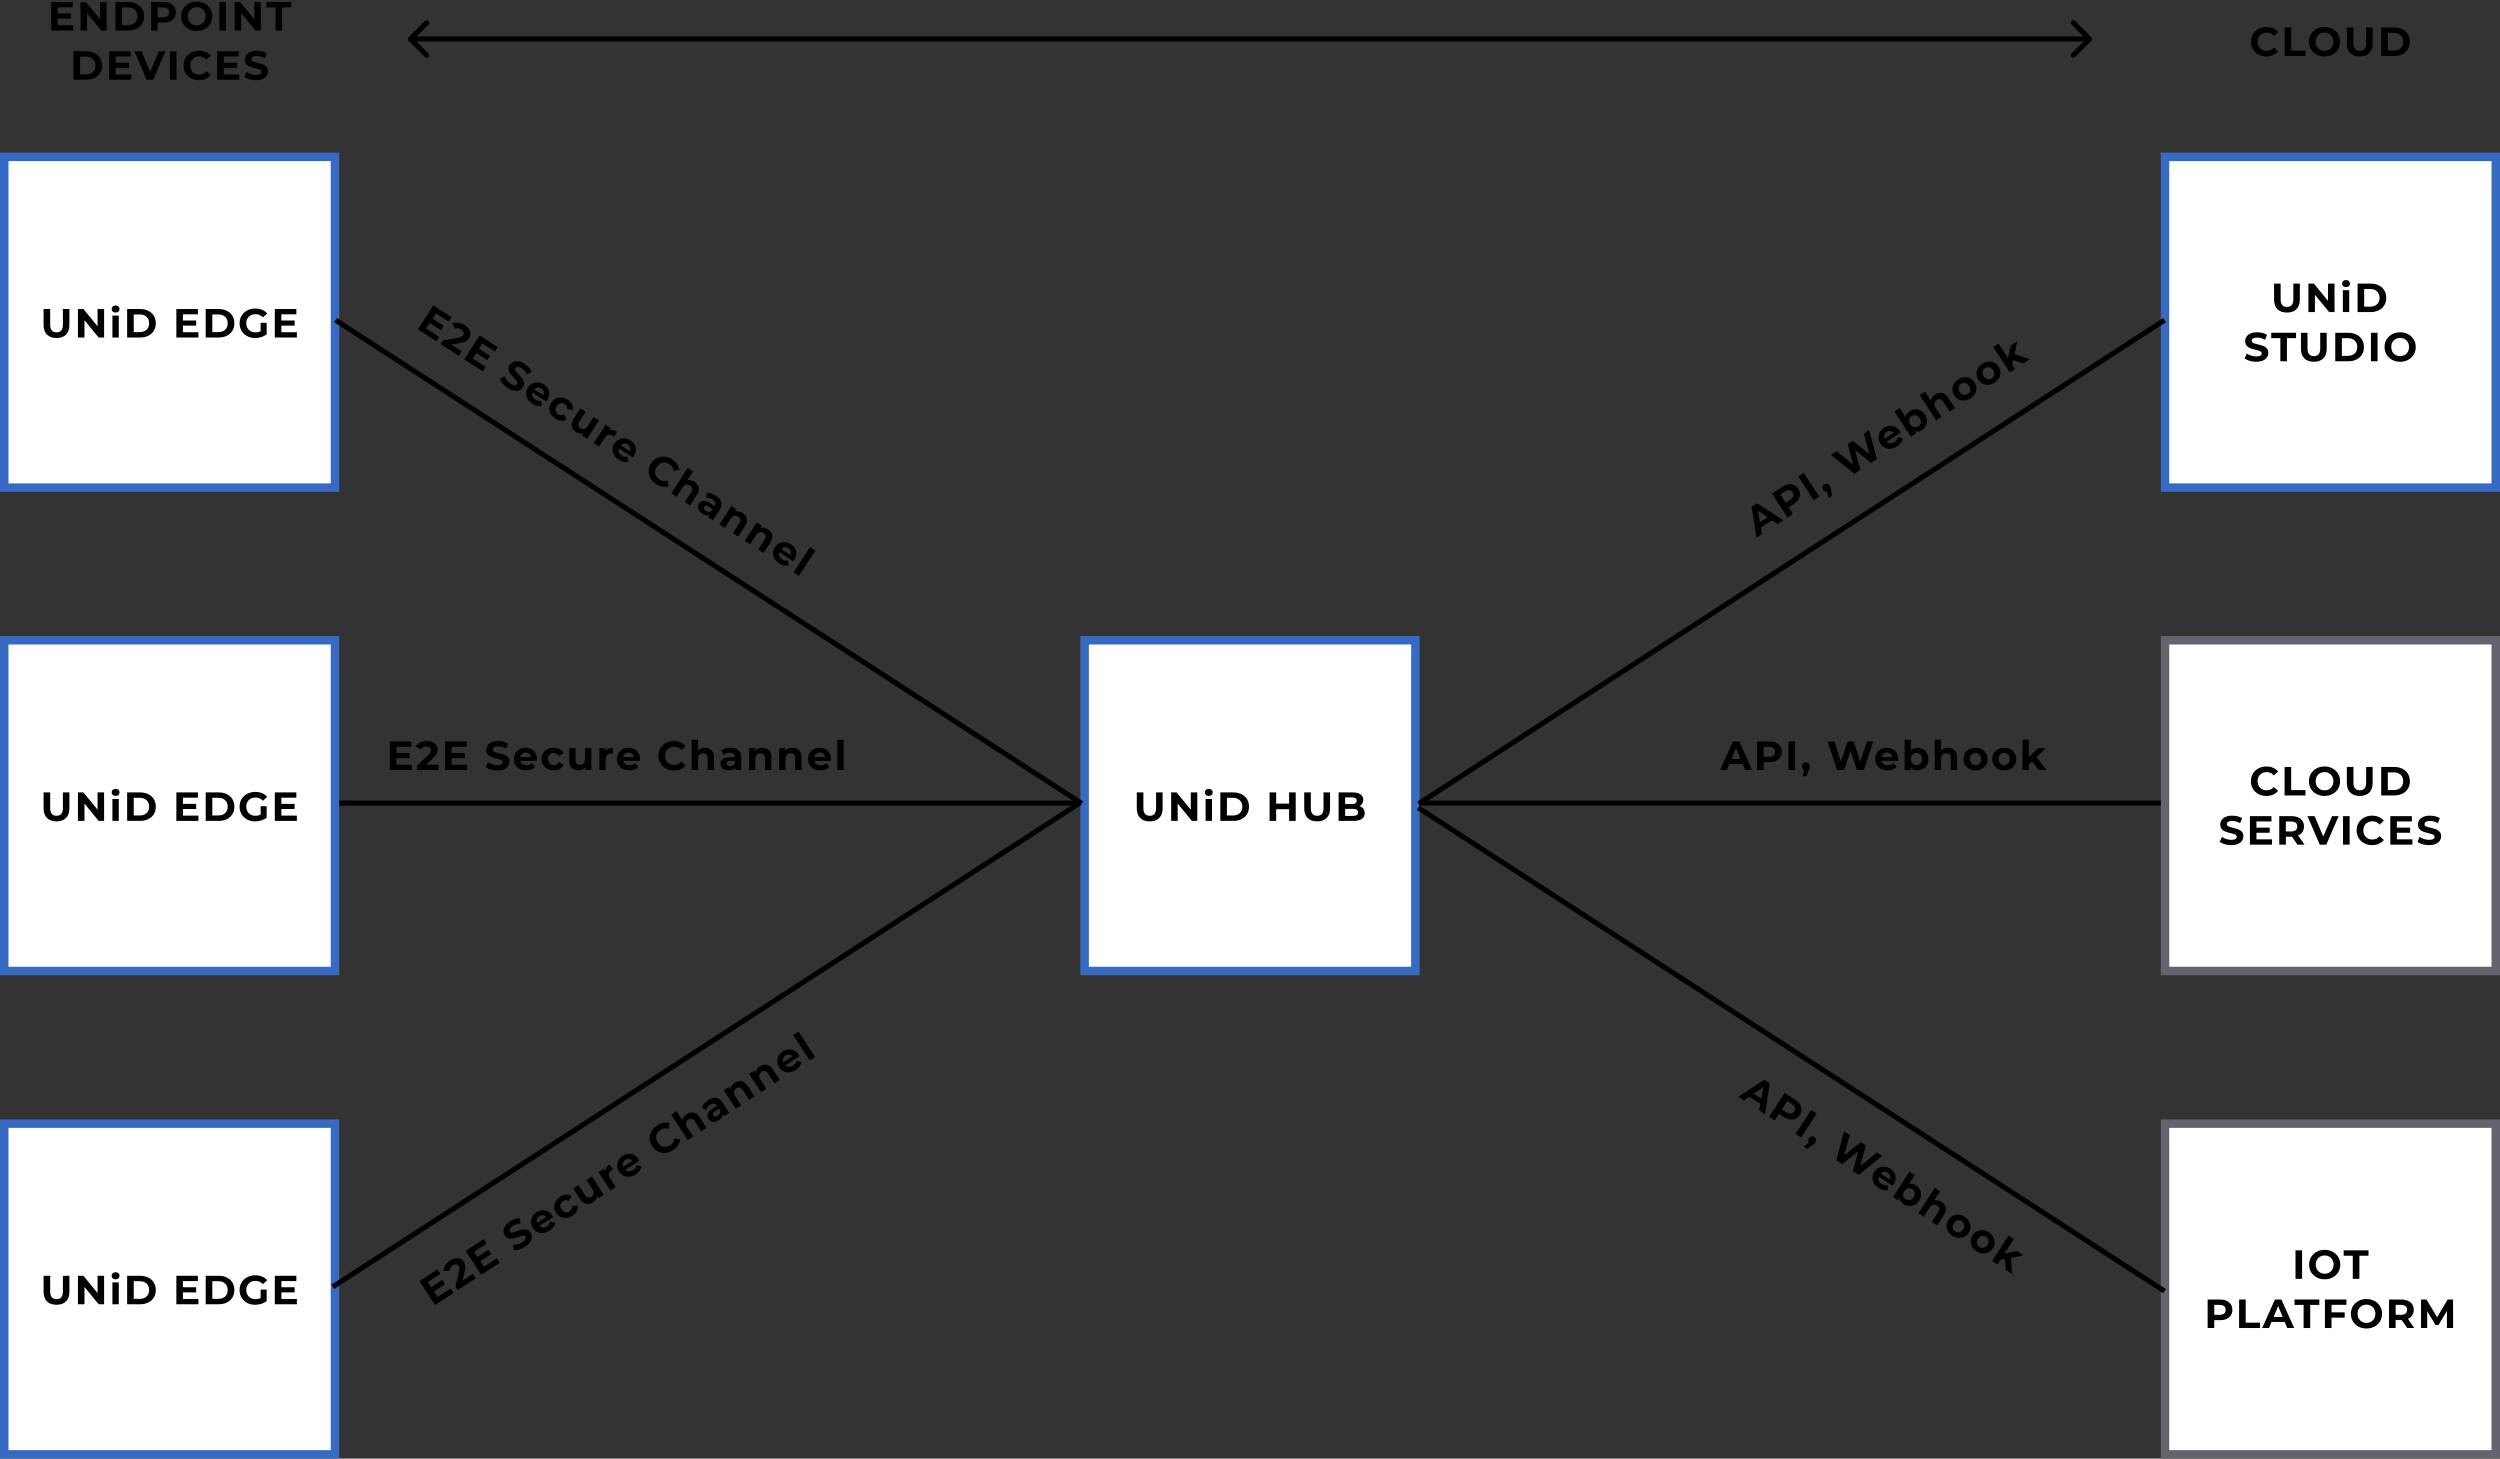 <svg width="1474" height="860" viewBox="0 0 1474 860" fill="none" xmlns="http://www.w3.org/2000/svg">
<rect x="0" y="0" width="1474" height="860" fill="#333333" stroke="none"/>
<rect x="2.5" y="92.5" width="195" height="195" fill="white" stroke="#376BC3" stroke-width="5"/>
<path d="M33.312 199.288C30.912 199.288 29.04 198.624 27.696 197.296C26.368 195.968 25.704 194.072 25.704 191.608V182.2H29.592V191.464C29.592 194.472 30.84 195.976 33.336 195.976C34.552 195.976 35.48 195.616 36.12 194.896C36.76 194.16 37.08 193.016 37.08 191.464V182.2H40.92V191.608C40.92 194.072 40.248 195.968 38.904 197.296C37.576 198.624 35.712 199.288 33.312 199.288Z" fill="black"/>
<path d="M61.37 182.2V199H58.178L49.802 188.8V199H45.962V182.2H49.178L57.53 192.4V182.2H61.37Z" fill="black"/>
<path d="M66.281 186.088H70.025V199H66.281V186.088ZM68.153 184.288C67.465 184.288 66.905 184.088 66.473 183.688C66.041 183.288 65.825 182.792 65.825 182.2C65.825 181.608 66.041 181.112 66.473 180.712C66.905 180.312 67.465 180.112 68.153 180.112C68.841 180.112 69.401 180.304 69.833 180.688C70.265 181.072 70.481 181.552 70.481 182.128C70.481 182.752 70.265 183.272 69.833 183.688C69.401 184.088 68.841 184.288 68.153 184.288Z" fill="black"/>
<path d="M74.964 182.2H82.596C84.42 182.2 86.028 182.552 87.42 183.256C88.828 183.944 89.916 184.92 90.684 186.184C91.468 187.448 91.86 188.92 91.86 190.6C91.86 192.28 91.468 193.752 90.684 195.016C89.916 196.28 88.828 197.264 87.42 197.968C86.028 198.656 84.42 199 82.596 199H74.964V182.2ZM82.404 195.808C84.084 195.808 85.42 195.344 86.412 194.416C87.42 193.472 87.924 192.2 87.924 190.6C87.924 189 87.42 187.736 86.412 186.808C85.42 185.864 84.084 185.392 82.404 185.392H78.852V195.808H82.404Z" fill="black"/>
<path d="M116.997 195.88V199H103.989V182.2H116.685V185.32H107.853V188.968H115.653V191.992H107.853V195.88H116.997Z" fill="black"/>
<path d="M121.29 182.2H128.922C130.746 182.2 132.354 182.552 133.746 183.256C135.154 183.944 136.242 184.92 137.01 186.184C137.794 187.448 138.186 188.92 138.186 190.6C138.186 192.28 137.794 193.752 137.01 195.016C136.242 196.28 135.154 197.264 133.746 197.968C132.354 198.656 130.746 199 128.922 199H121.29V182.2ZM128.73 195.808C130.41 195.808 131.746 195.344 132.738 194.416C133.746 193.472 134.25 192.2 134.25 190.6C134.25 189 133.746 187.736 132.738 186.808C131.746 185.864 130.41 185.392 128.73 185.392H125.178V195.808H128.73Z" fill="black"/>
<path d="M153.67 190.336H157.222V197.152C156.31 197.84 155.254 198.368 154.054 198.736C152.854 199.104 151.646 199.288 150.43 199.288C148.686 199.288 147.118 198.92 145.726 198.184C144.334 197.432 143.238 196.4 142.438 195.088C141.654 193.76 141.262 192.264 141.262 190.6C141.262 188.936 141.654 187.448 142.438 186.136C143.238 184.808 144.342 183.776 145.75 183.04C147.158 182.288 148.742 181.912 150.502 181.912C151.974 181.912 153.31 182.16 154.51 182.656C155.71 183.152 156.718 183.872 157.534 184.816L155.038 187.12C153.838 185.856 152.39 185.224 150.694 185.224C149.622 185.224 148.67 185.448 147.838 185.896C147.006 186.344 146.358 186.976 145.894 187.792C145.43 188.608 145.198 189.544 145.198 190.6C145.198 191.64 145.43 192.568 145.894 193.384C146.358 194.2 146.998 194.84 147.814 195.304C148.646 195.752 149.59 195.976 150.646 195.976C151.766 195.976 152.774 195.736 153.67 195.256V190.336Z" fill="black"/>
<path d="M175.042 195.88V199H162.034V182.2H174.73V185.32H165.898V188.968H173.698V191.992H165.898V195.88H175.042Z" fill="black"/>
<path d="M43.183 14.88V18H30.175V1.2H42.871V4.32H34.039V7.968H41.839V10.992H34.039V14.88H43.183Z" fill="black"/>
<path d="M62.884 1.2V18H59.692L51.316 7.8V18H47.476V1.2H50.692L59.044 11.4V1.2H62.884Z" fill="black"/>
<path d="M68.059 1.2H75.691C77.515 1.2 79.123 1.552 80.515 2.256C81.923 2.944 83.011 3.92 83.779 5.184C84.563 6.448 84.955 7.92 84.955 9.6C84.955 11.28 84.563 12.752 83.779 14.016C83.011 15.28 81.923 16.264 80.515 16.968C79.123 17.656 77.515 18 75.691 18H68.059V1.2ZM75.499 14.808C77.179 14.808 78.515 14.344 79.507 13.416C80.515 12.472 81.019 11.2 81.019 9.6C81.019 8 80.515 6.736 79.507 5.808C78.515 4.864 77.179 4.392 75.499 4.392H71.947V14.808H75.499Z" fill="black"/>
<path d="M96.359 1.2C97.847 1.2 99.135 1.448 100.223 1.944C101.327 2.44 102.175 3.144 102.767 4.056C103.359 4.968 103.655 6.048 103.655 7.296C103.655 8.528 103.359 9.608 102.767 10.536C102.175 11.448 101.327 12.152 100.223 12.648C99.135 13.128 97.847 13.368 96.359 13.368H92.975V18H89.087V1.2H96.359ZM96.143 10.2C97.311 10.2 98.199 9.952 98.807 9.456C99.415 8.944 99.719 8.224 99.719 7.296C99.719 6.352 99.415 5.632 98.807 5.136C98.199 4.624 97.311 4.368 96.143 4.368H92.975V10.2H96.143Z" fill="black"/>
<path d="M116.001 18.288C114.257 18.288 112.681 17.912 111.273 17.16C109.881 16.408 108.785 15.376 107.985 14.064C107.201 12.736 106.809 11.248 106.809 9.6C106.809 7.952 107.201 6.472 107.985 5.16C108.785 3.832 109.881 2.792 111.273 2.04C112.681 1.288 114.257 0.912 116.001 0.912C117.745 0.912 119.313 1.288 120.705 2.04C122.097 2.792 123.193 3.832 123.993 5.16C124.793 6.472 125.193 7.952 125.193 9.6C125.193 11.248 124.793 12.736 123.993 14.064C123.193 15.376 122.097 16.408 120.705 17.16C119.313 17.912 117.745 18.288 116.001 18.288ZM116.001 14.976C116.993 14.976 117.889 14.752 118.689 14.304C119.489 13.84 120.113 13.2 120.561 12.384C121.025 11.568 121.257 10.64 121.257 9.6C121.257 8.56 121.025 7.632 120.561 6.816C120.113 6 119.489 5.368 118.689 4.92C117.889 4.456 116.993 4.224 116.001 4.224C115.009 4.224 114.113 4.456 113.313 4.92C112.513 5.368 111.881 6 111.417 6.816C110.969 7.632 110.745 8.56 110.745 9.6C110.745 10.64 110.969 11.568 111.417 12.384C111.881 13.2 112.513 13.84 113.313 14.304C114.113 14.752 115.009 14.976 116.001 14.976Z" fill="black"/>
<path d="M129.315 1.2H133.203V18H129.315V1.2Z" fill="black"/>
<path d="M153.798 1.2V18H150.606L142.23 7.8V18H138.39V1.2H141.606L149.958 11.4V1.2H153.798Z" fill="black"/>
<path d="M162.453 4.368H157.077V1.2H171.717V4.368H166.341V18H162.453V4.368Z" fill="black"/>
<path d="M43.326 30.2H50.958C52.782 30.2 54.39 30.552 55.782 31.256C57.19 31.944 58.278 32.92 59.046 34.184C59.83 35.448 60.222 36.92 60.222 38.6C60.222 40.28 59.83 41.752 59.046 43.016C58.278 44.28 57.19 45.264 55.782 45.968C54.39 46.656 52.782 47 50.958 47H43.326V30.2ZM50.766 43.808C52.446 43.808 53.782 43.344 54.774 42.416C55.782 41.472 56.286 40.2 56.286 38.6C56.286 37 55.782 35.736 54.774 34.808C53.782 33.864 52.446 33.392 50.766 33.392H47.214V43.808H50.766Z" fill="black"/>
<path d="M77.362 43.88V47H64.354V30.2H77.05V33.32H68.218V36.968H76.018V39.992H68.218V43.88H77.362Z" fill="black"/>
<path d="M97.573 30.2L90.301 47H86.461L79.213 30.2H83.413L88.525 42.2L93.709 30.2H97.573Z" fill="black"/>
<path d="M100.176 30.2H104.064V47H100.176V30.2Z" fill="black"/>
<path d="M117.291 47.288C115.579 47.288 114.027 46.92 112.635 46.184C111.259 45.432 110.171 44.4 109.371 43.088C108.587 41.76 108.195 40.264 108.195 38.6C108.195 36.936 108.587 35.448 109.371 34.136C110.171 32.808 111.259 31.776 112.635 31.04C114.027 30.288 115.587 29.912 117.315 29.912C118.771 29.912 120.083 30.168 121.251 30.68C122.435 31.192 123.427 31.928 124.227 32.888L121.731 35.192C120.595 33.88 119.187 33.224 117.507 33.224C116.467 33.224 115.539 33.456 114.723 33.92C113.907 34.368 113.267 35 112.803 35.816C112.355 36.632 112.131 37.56 112.131 38.6C112.131 39.64 112.355 40.568 112.803 41.384C113.267 42.2 113.907 42.84 114.723 43.304C115.539 43.752 116.467 43.976 117.507 43.976C119.187 43.976 120.595 43.312 121.731 41.984L124.227 44.288C123.427 45.264 122.435 46.008 121.251 46.52C120.067 47.032 118.747 47.288 117.291 47.288Z" fill="black"/>
<path d="M141.06 43.88V47H128.052V30.2H140.748V33.32H131.916V36.968H139.716V39.992H131.916V43.88H141.06Z" fill="black"/>
<path d="M150.874 47.288C149.546 47.288 148.258 47.112 147.01 46.76C145.778 46.392 144.786 45.92 144.034 45.344L145.354 42.416C146.074 42.944 146.93 43.368 147.922 43.688C148.914 44.008 149.906 44.168 150.898 44.168C152.002 44.168 152.818 44.008 153.346 43.688C153.874 43.352 154.138 42.912 154.138 42.368C154.138 41.968 153.978 41.64 153.658 41.384C153.354 41.112 152.954 40.896 152.458 40.736C151.978 40.576 151.322 40.4 150.49 40.208C149.21 39.904 148.162 39.6 147.346 39.296C146.53 38.992 145.826 38.504 145.234 37.832C144.658 37.16 144.37 36.264 144.37 35.144C144.37 34.168 144.634 33.288 145.162 32.504C145.69 31.704 146.482 31.072 147.538 30.608C148.61 30.144 149.914 29.912 151.45 29.912C152.522 29.912 153.57 30.04 154.594 30.296C155.618 30.552 156.514 30.92 157.282 31.4L156.082 34.352C154.53 33.472 152.978 33.032 151.426 33.032C150.338 33.032 149.53 33.208 149.002 33.56C148.49 33.912 148.234 34.376 148.234 34.952C148.234 35.528 148.53 35.96 149.122 36.248C149.73 36.52 150.65 36.792 151.882 37.064C153.162 37.368 154.21 37.672 155.026 37.976C155.842 38.28 156.538 38.76 157.114 39.416C157.706 40.072 158.002 40.96 158.002 42.08C158.002 43.04 157.73 43.92 157.186 44.72C156.658 45.504 155.858 46.128 154.786 46.592C153.714 47.056 152.41 47.288 150.874 47.288Z" fill="black"/>
<path d="M242.839 450.88V454H229.831V437.2H242.527V440.32H233.695V443.968H241.495V446.992H233.695V450.88H242.839Z" fill="black"/>
<path d="M258.535 450.832V454H245.839V451.48L252.319 445.36C253.007 444.704 253.471 444.144 253.711 443.68C253.951 443.2 254.071 442.728 254.071 442.264C254.071 441.592 253.839 441.08 253.375 440.728C252.927 440.36 252.263 440.176 251.383 440.176C250.647 440.176 249.983 440.32 249.391 440.608C248.799 440.88 248.303 441.296 247.903 441.856L245.071 440.032C245.727 439.056 246.631 438.296 247.783 437.752C248.935 437.192 250.255 436.912 251.743 436.912C252.991 436.912 254.079 437.12 255.007 437.536C255.951 437.936 256.679 438.512 257.191 439.264C257.719 440 257.983 440.872 257.983 441.88C257.983 442.792 257.791 443.648 257.407 444.448C257.023 445.248 256.279 446.16 255.175 447.184L251.311 450.832H258.535Z" fill="black"/>
<path d="M275.403 450.88V454H262.395V437.2H275.091V440.32H266.259V443.968H274.059V446.992H266.259V450.88H275.403Z" fill="black"/>
<path d="M293.214 454.288C291.886 454.288 290.598 454.112 289.35 453.76C288.118 453.392 287.126 452.92 286.374 452.344L287.694 449.416C288.414 449.944 289.27 450.368 290.262 450.688C291.254 451.008 292.246 451.168 293.238 451.168C294.342 451.168 295.158 451.008 295.686 450.688C296.214 450.352 296.478 449.912 296.478 449.368C296.478 448.968 296.318 448.64 295.998 448.384C295.694 448.112 295.294 447.896 294.798 447.736C294.318 447.576 293.662 447.4 292.83 447.208C291.55 446.904 290.502 446.6 289.686 446.296C288.87 445.992 288.166 445.504 287.574 444.832C286.998 444.16 286.71 443.264 286.71 442.144C286.71 441.168 286.974 440.288 287.502 439.504C288.03 438.704 288.822 438.072 289.878 437.608C290.95 437.144 292.254 436.912 293.79 436.912C294.862 436.912 295.91 437.04 296.934 437.296C297.958 437.552 298.854 437.92 299.622 438.4L298.422 441.352C296.87 440.472 295.318 440.032 293.766 440.032C292.678 440.032 291.87 440.208 291.342 440.56C290.83 440.912 290.574 441.376 290.574 441.952C290.574 442.528 290.87 442.96 291.462 443.248C292.07 443.52 292.99 443.792 294.222 444.064C295.502 444.368 296.55 444.672 297.366 444.976C298.182 445.28 298.878 445.76 299.454 446.416C300.046 447.072 300.342 447.96 300.342 449.08C300.342 450.04 300.07 450.92 299.526 451.72C298.998 452.504 298.198 453.128 297.126 453.592C296.054 454.056 294.75 454.288 293.214 454.288Z" fill="black"/>
<path d="M316.582 447.592C316.582 447.64 316.558 447.976 316.51 448.6H306.742C306.918 449.4 307.334 450.032 307.99 450.496C308.646 450.96 309.462 451.192 310.438 451.192C311.11 451.192 311.702 451.096 312.214 450.904C312.742 450.696 313.23 450.376 313.678 449.944L315.67 452.104C314.454 453.496 312.678 454.192 310.342 454.192C308.886 454.192 307.598 453.912 306.478 453.352C305.358 452.776 304.494 451.984 303.886 450.976C303.278 449.968 302.974 448.824 302.974 447.544C302.974 446.28 303.27 445.144 303.862 444.136C304.47 443.112 305.294 442.32 306.334 441.76C307.39 441.184 308.566 440.896 309.862 440.896C311.126 440.896 312.27 441.168 313.294 441.712C314.318 442.256 315.118 443.04 315.694 444.064C316.286 445.072 316.582 446.248 316.582 447.592ZM309.886 443.728C309.038 443.728 308.326 443.968 307.75 444.448C307.174 444.928 306.822 445.584 306.694 446.416H313.054C312.926 445.6 312.574 444.952 311.998 444.472C311.422 443.976 310.718 443.728 309.886 443.728Z" fill="black"/>
<path d="M326.515 454.192C325.139 454.192 323.899 453.912 322.795 453.352C321.707 452.776 320.851 451.984 320.227 450.976C319.619 449.968 319.315 448.824 319.315 447.544C319.315 446.264 319.619 445.12 320.227 444.112C320.851 443.104 321.707 442.32 322.795 441.76C323.899 441.184 325.139 440.896 326.515 440.896C327.875 440.896 329.059 441.184 330.067 441.76C331.091 442.32 331.835 443.128 332.299 444.184L329.395 445.744C328.723 444.56 327.755 443.968 326.491 443.968C325.515 443.968 324.707 444.288 324.067 444.928C323.427 445.568 323.107 446.44 323.107 447.544C323.107 448.648 323.427 449.52 324.067 450.16C324.707 450.8 325.515 451.12 326.491 451.12C327.771 451.12 328.739 450.528 329.395 449.344L332.299 450.928C331.835 451.952 331.091 452.752 330.067 453.328C329.059 453.904 327.875 454.192 326.515 454.192Z" fill="black"/>
<path d="M348.663 441.088V454H345.111V452.464C344.615 453.024 344.023 453.456 343.335 453.76C342.647 454.048 341.903 454.192 341.103 454.192C339.407 454.192 338.063 453.704 337.071 452.728C336.079 451.752 335.583 450.304 335.583 448.384V441.088H339.327V447.832C339.327 449.912 340.199 450.952 341.943 450.952C342.839 450.952 343.559 450.664 344.103 450.088C344.647 449.496 344.919 448.624 344.919 447.472V441.088H348.663Z" fill="black"/>
<path d="M356.907 442.792C357.355 442.168 357.955 441.696 358.707 441.376C359.475 441.056 360.355 440.896 361.347 440.896V444.352C360.931 444.32 360.651 444.304 360.507 444.304C359.435 444.304 358.595 444.608 357.987 445.216C357.379 445.808 357.075 446.704 357.075 447.904V454H353.331V441.088H356.907V442.792Z" fill="black"/>
<path d="M377.304 447.592C377.304 447.64 377.28 447.976 377.232 448.6H367.464C367.64 449.4 368.056 450.032 368.712 450.496C369.368 450.96 370.184 451.192 371.16 451.192C371.832 451.192 372.424 451.096 372.936 450.904C373.464 450.696 373.952 450.376 374.4 449.944L376.392 452.104C375.176 453.496 373.4 454.192 371.064 454.192C369.608 454.192 368.32 453.912 367.2 453.352C366.08 452.776 365.216 451.984 364.608 450.976C364 449.968 363.696 448.824 363.696 447.544C363.696 446.28 363.992 445.144 364.584 444.136C365.192 443.112 366.016 442.32 367.056 441.76C368.112 441.184 369.288 440.896 370.584 440.896C371.848 440.896 372.992 441.168 374.016 441.712C375.04 442.256 375.84 443.04 376.416 444.064C377.008 445.072 377.304 446.248 377.304 447.592ZM370.608 443.728C369.76 443.728 369.048 443.968 368.472 444.448C367.896 444.928 367.544 445.584 367.416 446.416H373.776C373.648 445.6 373.296 444.952 372.72 444.472C372.144 443.976 371.44 443.728 370.608 443.728Z" fill="black"/>
<path d="M397.298 454.288C395.586 454.288 394.034 453.92 392.642 453.184C391.266 452.432 390.178 451.4 389.378 450.088C388.594 448.76 388.202 447.264 388.202 445.6C388.202 443.936 388.594 442.448 389.378 441.136C390.178 439.808 391.266 438.776 392.642 438.04C394.034 437.288 395.594 436.912 397.322 436.912C398.778 436.912 400.09 437.168 401.258 437.68C402.442 438.192 403.434 438.928 404.234 439.888L401.738 442.192C400.602 440.88 399.194 440.224 397.514 440.224C396.474 440.224 395.546 440.456 394.73 440.92C393.914 441.368 393.274 442 392.81 442.816C392.362 443.632 392.138 444.56 392.138 445.6C392.138 446.64 392.362 447.568 392.81 448.384C393.274 449.2 393.914 449.84 394.73 450.304C395.546 450.752 396.474 450.976 397.514 450.976C399.194 450.976 400.602 450.312 401.738 448.984L404.234 451.288C403.434 452.264 402.442 453.008 401.258 453.52C400.074 454.032 398.754 454.288 397.298 454.288Z" fill="black"/>
<path d="M415.643 440.896C417.243 440.896 418.531 441.376 419.507 442.336C420.499 443.296 420.995 444.72 420.995 446.608V454H417.251V447.184C417.251 446.16 417.027 445.4 416.579 444.904C416.131 444.392 415.483 444.136 414.635 444.136C413.691 444.136 412.939 444.432 412.379 445.024C411.819 445.6 411.539 446.464 411.539 447.616V454H407.795V436.192H411.539V442.432C412.035 441.936 412.635 441.56 413.339 441.304C414.043 441.032 414.811 440.896 415.643 440.896Z" fill="black"/>
<path d="M430.797 440.896C432.797 440.896 434.333 441.376 435.405 442.336C436.477 443.28 437.013 444.712 437.013 446.632V454H433.509V452.392C432.805 453.592 431.493 454.192 429.573 454.192C428.581 454.192 427.717 454.024 426.981 453.688C426.261 453.352 425.709 452.888 425.325 452.296C424.941 451.704 424.749 451.032 424.749 450.28C424.749 449.08 425.197 448.136 426.093 447.448C427.005 446.76 428.405 446.416 430.293 446.416H433.269C433.269 445.6 433.021 444.976 432.525 444.544C432.029 444.096 431.285 443.872 430.293 443.872C429.605 443.872 428.925 443.984 428.253 444.208C427.597 444.416 427.037 444.704 426.573 445.072L425.229 442.456C425.933 441.96 426.773 441.576 427.749 441.304C428.741 441.032 429.757 440.896 430.797 440.896ZM430.509 451.672C431.149 451.672 431.717 451.528 432.213 451.24C432.709 450.936 433.061 450.496 433.269 449.92V448.6H430.701C429.165 448.6 428.397 449.104 428.397 450.112C428.397 450.592 428.581 450.976 428.949 451.264C429.333 451.536 429.853 451.672 430.509 451.672Z" fill="black"/>
<path d="M449.449 440.896C451.049 440.896 452.337 441.376 453.313 442.336C454.305 443.296 454.801 444.72 454.801 446.608V454H451.057V447.184C451.057 446.16 450.833 445.4 450.385 444.904C449.937 444.392 449.289 444.136 448.441 444.136C447.497 444.136 446.745 444.432 446.185 445.024C445.625 445.6 445.345 446.464 445.345 447.616V454H441.601V441.088H445.177V442.6C445.673 442.056 446.289 441.64 447.025 441.352C447.761 441.048 448.569 440.896 449.449 440.896Z" fill="black"/>
<path d="M467.243 440.896C468.843 440.896 470.131 441.376 471.107 442.336C472.099 443.296 472.595 444.72 472.595 446.608V454H468.851V447.184C468.851 446.16 468.627 445.4 468.179 444.904C467.731 444.392 467.083 444.136 466.235 444.136C465.291 444.136 464.539 444.432 463.979 445.024C463.419 445.6 463.139 446.464 463.139 447.616V454H459.395V441.088H462.971V442.6C463.467 442.056 464.083 441.64 464.819 441.352C465.555 441.048 466.363 440.896 467.243 440.896Z" fill="black"/>
<path d="M489.978 447.592C489.978 447.64 489.954 447.976 489.906 448.6H480.138C480.314 449.4 480.73 450.032 481.386 450.496C482.042 450.96 482.858 451.192 483.834 451.192C484.506 451.192 485.098 451.096 485.61 450.904C486.138 450.696 486.626 450.376 487.074 449.944L489.066 452.104C487.85 453.496 486.074 454.192 483.738 454.192C482.282 454.192 480.994 453.912 479.874 453.352C478.754 452.776 477.89 451.984 477.282 450.976C476.674 449.968 476.37 448.824 476.37 447.544C476.37 446.28 476.666 445.144 477.258 444.136C477.866 443.112 478.69 442.32 479.73 441.76C480.786 441.184 481.962 440.896 483.258 440.896C484.522 440.896 485.666 441.168 486.69 441.712C487.714 442.256 488.514 443.04 489.09 444.064C489.682 445.072 489.978 446.248 489.978 447.592ZM483.282 443.728C482.434 443.728 481.722 443.968 481.146 444.448C480.57 444.928 480.218 445.584 480.09 446.416H486.45C486.322 445.6 485.97 444.952 485.394 444.472C484.818 443.976 484.114 443.728 483.282 443.728Z" fill="black"/>
<path d="M493.67 436.192H497.414V454H493.67V436.192Z" fill="black"/>
<path d="M1027.45 450.4H1019.65L1018.16 454H1014.18L1021.66 437.2H1025.5L1033.02 454H1028.94L1027.45 450.4ZM1026.22 447.448L1023.56 441.016L1020.9 447.448H1026.22Z" fill="black"/>
<path d="M1043.23 437.2C1044.72 437.2 1046.01 437.448 1047.1 437.944C1048.2 438.44 1049.05 439.144 1049.64 440.056C1050.23 440.968 1050.53 442.048 1050.53 443.296C1050.53 444.528 1050.23 445.608 1049.64 446.536C1049.05 447.448 1048.2 448.152 1047.1 448.648C1046.01 449.128 1044.72 449.368 1043.23 449.368H1039.85V454H1035.96V437.2H1043.23ZM1043.02 446.2C1044.18 446.2 1045.07 445.952 1045.68 445.456C1046.29 444.944 1046.59 444.224 1046.59 443.296C1046.59 442.352 1046.29 441.632 1045.68 441.136C1045.07 440.624 1044.18 440.368 1043.02 440.368H1039.85V446.2H1043.02Z" fill="black"/>
<path d="M1054.5 437.2H1058.39V454H1054.5V437.2Z" fill="black"/>
<path d="M1064.75 449.536C1065.43 449.536 1065.98 449.752 1066.41 450.184C1066.84 450.6 1067.06 451.152 1067.06 451.84C1067.06 452.16 1067.02 452.48 1066.94 452.8C1066.86 453.12 1066.68 453.6 1066.41 454.24L1065.04 457.696H1062.67L1063.72 453.88C1063.32 453.72 1063 453.464 1062.76 453.112C1062.54 452.744 1062.43 452.32 1062.43 451.84C1062.43 451.152 1062.64 450.6 1063.07 450.184C1063.52 449.752 1064.08 449.536 1064.75 449.536Z" fill="black"/>
<path d="M1104.45 437.2L1098.95 454H1094.78L1091.08 442.624L1087.26 454H1083.11L1077.59 437.2H1081.62L1085.42 449.008L1089.38 437.2H1092.98L1096.82 449.104L1100.73 437.2H1104.45Z" fill="black"/>
<path d="M1119.24 447.592C1119.24 447.64 1119.22 447.976 1119.17 448.6H1109.4C1109.58 449.4 1109.99 450.032 1110.65 450.496C1111.31 450.96 1112.12 451.192 1113.1 451.192C1113.77 451.192 1114.36 451.096 1114.87 450.904C1115.4 450.696 1115.89 450.376 1116.34 449.944L1118.33 452.104C1117.11 453.496 1115.34 454.192 1113 454.192C1111.55 454.192 1110.26 453.912 1109.14 453.352C1108.02 452.776 1107.15 451.984 1106.55 450.976C1105.94 449.968 1105.63 448.824 1105.63 447.544C1105.63 446.28 1105.93 445.144 1106.52 444.136C1107.13 443.112 1107.95 442.32 1108.99 441.76C1110.05 441.184 1111.23 440.896 1112.52 440.896C1113.79 440.896 1114.93 441.168 1115.95 441.712C1116.98 442.256 1117.78 443.04 1118.35 444.064C1118.95 445.072 1119.24 446.248 1119.24 447.592ZM1112.55 443.728C1111.7 443.728 1110.99 443.968 1110.41 444.448C1109.83 444.928 1109.48 445.584 1109.35 446.416H1115.71C1115.59 445.6 1115.23 444.952 1114.66 444.472C1114.08 443.976 1113.38 443.728 1112.55 443.728Z" fill="black"/>
<path d="M1130.57 440.896C1131.77 440.896 1132.85 441.176 1133.83 441.736C1134.82 442.28 1135.6 443.056 1136.16 444.064C1136.72 445.056 1137 446.216 1137 447.544C1137 448.872 1136.72 450.04 1136.16 451.048C1135.6 452.04 1134.82 452.816 1133.83 453.376C1132.85 453.92 1131.77 454.192 1130.57 454.192C1128.79 454.192 1127.44 453.632 1126.51 452.512V454H1122.93V436.192H1126.68V442.456C1127.62 441.416 1128.92 440.896 1130.57 440.896ZM1129.92 451.12C1130.88 451.12 1131.66 450.8 1132.27 450.16C1132.89 449.504 1133.21 448.632 1133.21 447.544C1133.21 446.456 1132.89 445.592 1132.27 444.952C1131.66 444.296 1130.88 443.968 1129.92 443.968C1128.96 443.968 1128.17 444.296 1127.54 444.952C1126.93 445.592 1126.63 446.456 1126.63 447.544C1126.63 448.632 1126.93 449.504 1127.54 450.16C1128.17 450.8 1128.96 451.12 1129.92 451.12Z" fill="black"/>
<path d="M1148.55 440.896C1150.15 440.896 1151.44 441.376 1152.42 442.336C1153.41 443.296 1153.9 444.72 1153.9 446.608V454H1150.16V447.184C1150.16 446.16 1149.94 445.4 1149.49 444.904C1149.04 444.392 1148.39 444.136 1147.54 444.136C1146.6 444.136 1145.85 444.432 1145.29 445.024C1144.73 445.6 1144.45 446.464 1144.45 447.616V454H1140.7V436.192H1144.45V442.432C1144.94 441.936 1145.54 441.56 1146.25 441.304C1146.95 441.032 1147.72 440.896 1148.55 440.896Z" fill="black"/>
<path d="M1164.78 454.192C1163.42 454.192 1162.2 453.912 1161.11 453.352C1160.04 452.776 1159.2 451.984 1158.59 450.976C1157.98 449.968 1157.68 448.824 1157.68 447.544C1157.68 446.264 1157.98 445.12 1158.59 444.112C1159.2 443.104 1160.04 442.32 1161.11 441.76C1162.2 441.184 1163.42 440.896 1164.78 440.896C1166.14 440.896 1167.36 441.184 1168.43 441.76C1169.5 442.32 1170.34 443.104 1170.95 444.112C1171.56 445.12 1171.86 446.264 1171.86 447.544C1171.86 448.824 1171.56 449.968 1170.95 450.976C1170.34 451.984 1169.5 452.776 1168.43 453.352C1167.36 453.912 1166.14 454.192 1164.78 454.192ZM1164.78 451.12C1165.74 451.12 1166.53 450.8 1167.14 450.16C1167.76 449.504 1168.07 448.632 1168.07 447.544C1168.07 446.456 1167.76 445.592 1167.14 444.952C1166.53 444.296 1165.74 443.968 1164.78 443.968C1163.82 443.968 1163.03 444.296 1162.41 444.952C1161.78 445.592 1161.47 446.456 1161.47 447.544C1161.47 448.632 1161.78 449.504 1162.41 450.16C1163.03 450.8 1163.82 451.12 1164.78 451.12Z" fill="black"/>
<path d="M1181.71 454.192C1180.35 454.192 1179.13 453.912 1178.04 453.352C1176.97 452.776 1176.13 451.984 1175.52 450.976C1174.91 449.968 1174.61 448.824 1174.61 447.544C1174.61 446.264 1174.91 445.12 1175.52 444.112C1176.13 443.104 1176.97 442.32 1178.04 441.76C1179.13 441.184 1180.35 440.896 1181.71 440.896C1183.07 440.896 1184.29 441.184 1185.36 441.76C1186.43 442.32 1187.27 443.104 1187.88 444.112C1188.49 445.12 1188.79 446.264 1188.79 447.544C1188.79 448.824 1188.49 449.968 1187.88 450.976C1187.27 451.984 1186.43 452.776 1185.36 453.352C1184.29 453.912 1183.07 454.192 1181.71 454.192ZM1181.71 451.12C1182.67 451.12 1183.45 450.8 1184.06 450.16C1184.69 449.504 1185 448.632 1185 447.544C1185 446.456 1184.69 445.592 1184.06 444.952C1183.45 444.296 1182.67 443.968 1181.71 443.968C1180.75 443.968 1179.96 444.296 1179.33 444.952C1178.71 445.592 1178.4 446.456 1178.4 447.544C1178.4 448.632 1178.71 449.504 1179.33 450.16C1179.96 450.8 1180.75 451.12 1181.71 451.12Z" fill="black"/>
<path d="M1198.04 448.936L1196.24 450.712V454H1192.49V436.192H1196.24V446.272L1201.71 441.088H1206.17L1200.8 446.56L1206.65 454H1202.12L1198.04 448.936Z" fill="black"/>
<path d="M258.989 198.641L257.295 201.261L246.372 194.197L255.496 180.09L266.156 186.985L264.462 189.604L257.046 184.808L255.065 187.871L261.614 192.107L259.972 194.646L253.422 190.41L251.311 193.675L258.989 198.641Z" fill="black"/>
<path d="M272.195 207.125L270.474 209.785L259.814 202.89L261.182 200.774L269.947 199.154C270.881 198.977 271.575 198.759 272.028 198.499C272.49 198.227 272.847 197.895 273.099 197.506C273.464 196.942 273.548 196.386 273.349 195.838C273.173 195.286 272.715 194.771 271.976 194.293C271.358 193.893 270.722 193.653 270.069 193.574C269.424 193.481 268.782 193.561 268.142 193.814L266.754 190.744C267.835 190.281 269.007 190.134 270.27 190.302C271.541 190.458 272.802 190.939 274.051 191.748C275.099 192.425 275.9 193.191 276.453 194.044C277.028 194.893 277.327 195.772 277.348 196.681C277.392 197.586 277.14 198.461 276.593 199.308C276.097 200.074 275.471 200.688 274.715 201.151C273.958 201.615 272.838 201.976 271.354 202.237L266.129 203.201L272.195 207.125Z" fill="black"/>
<path d="M286.333 216.325L284.638 218.945L273.716 211.881L282.839 197.774L293.5 204.669L291.806 207.289L284.389 202.493L282.408 205.556L288.958 209.792L287.316 212.331L280.766 208.095L278.655 211.36L286.333 216.325Z" fill="black"/>
<path d="M299.437 228.859C298.322 228.138 297.336 227.291 296.479 226.318C295.645 225.34 295.068 224.405 294.749 223.512L297.448 221.771C297.766 222.605 298.254 223.426 298.913 224.233C299.573 225.041 300.319 225.714 301.152 226.253C302.079 226.852 302.851 227.161 303.468 227.179C304.094 227.184 304.554 226.958 304.85 226.501C305.067 226.165 305.111 225.803 304.981 225.414C304.874 225.02 304.655 224.622 304.325 224.218C304.009 223.823 303.554 223.319 302.96 222.706C302.05 221.755 301.335 220.931 300.815 220.233C300.295 219.534 299.969 218.742 299.837 217.856C299.718 216.979 299.963 216.071 300.571 215.13C301.101 214.311 301.8 213.715 302.67 213.343C303.547 212.958 304.556 212.858 305.694 213.042C306.846 213.234 308.067 213.748 309.357 214.582C310.257 215.164 311.068 215.841 311.789 216.612C312.509 217.383 313.062 218.178 313.446 218.998L310.835 220.825C310.01 219.244 308.946 218.031 307.643 217.189C306.729 216.598 305.955 216.307 305.321 216.316C304.699 216.333 304.233 216.584 303.92 217.067C303.607 217.551 303.621 218.074 303.962 218.638C304.324 219.196 304.949 219.924 305.836 220.822C306.746 221.772 307.461 222.597 307.981 223.295C308.501 223.993 308.824 224.774 308.952 225.638C309.093 226.51 308.859 227.417 308.251 228.357C307.729 229.163 307.023 229.755 306.132 230.131C305.263 230.503 304.252 230.592 303.1 230.399C301.948 230.207 300.727 229.694 299.437 228.859Z" fill="black"/>
<path d="M322.696 235.928C322.67 235.968 322.467 236.237 322.088 236.735L313.886 231.43C313.599 232.198 313.605 232.954 313.904 233.7C314.203 234.446 314.762 235.084 315.582 235.614C316.146 235.979 316.695 236.22 317.23 236.337C317.786 236.449 318.369 236.445 318.98 236.326L319.48 239.221C317.703 239.73 315.834 239.349 313.872 238.081C312.65 237.29 311.72 236.356 311.084 235.277C310.456 234.185 310.161 233.051 310.198 231.874C310.234 230.698 310.6 229.572 311.296 228.497C311.982 227.436 312.847 226.643 313.892 226.118C314.959 225.588 316.081 225.371 317.258 225.465C318.458 225.555 319.601 225.952 320.69 226.656C321.751 227.342 322.564 228.192 323.128 229.205C323.693 230.218 323.939 231.31 323.866 232.483C323.816 233.651 323.426 234.799 322.696 235.928ZM319.172 229.047C318.46 228.586 317.732 228.401 316.987 228.491C316.243 228.582 315.591 228.941 315.032 229.57L320.372 233.024C320.708 232.27 320.764 231.534 320.541 230.818C320.327 230.089 319.87 229.499 319.172 229.047Z" fill="black"/>
<path d="M327.452 246.864C326.297 246.116 325.408 245.208 324.785 244.138C324.184 243.064 323.895 241.934 323.919 240.748C323.955 239.572 324.322 238.446 325.017 237.371C325.712 236.297 326.588 235.501 327.646 234.985C328.718 234.477 329.862 234.284 331.08 234.404C332.32 234.52 333.517 234.952 334.673 235.699C335.815 236.438 336.652 237.323 337.186 238.354C337.742 239.38 337.928 240.462 337.744 241.601L334.458 241.334C334.537 239.975 334.046 238.952 332.984 238.266C332.165 237.736 331.312 237.566 330.427 237.755C329.543 237.945 328.8 238.504 328.201 239.431C327.601 240.358 327.396 241.264 327.586 242.149C327.776 243.034 328.281 243.741 329.1 244.271C330.175 244.966 331.309 244.995 332.503 244.357L334.081 247.264C333.136 247.872 332.077 248.14 330.904 248.067C329.745 248.003 328.594 247.602 327.452 246.864Z" fill="black"/>
<path d="M353.166 247.888L346.154 258.73L343.171 256.801L344.005 255.511C343.284 255.712 342.553 255.754 341.81 255.635C341.076 255.503 340.373 255.22 339.701 254.786C338.277 253.865 337.414 252.725 337.111 251.367C336.808 250.009 337.178 248.523 338.22 246.911L342.182 240.785L345.326 242.818L341.664 248.481C340.534 250.227 340.702 251.574 342.166 252.521C342.918 253.008 343.679 253.157 344.449 252.969C345.227 252.767 345.929 252.183 346.555 251.215L350.022 245.855L353.166 247.888Z" fill="black"/>
<path d="M359.163 253.796C359.878 253.516 360.638 253.445 361.443 253.585C362.262 253.733 363.088 254.077 363.921 254.615L362.044 257.517C361.712 257.265 361.486 257.099 361.365 257.021C360.465 256.439 359.594 256.238 358.754 256.418C357.922 256.585 357.18 257.172 356.528 258.18L353.217 263.299L350.074 261.265L357.086 250.423L360.088 252.365L359.163 253.796Z" fill="black"/>
<path d="M373.683 268.904C373.657 268.944 373.455 269.213 373.076 269.711L364.874 264.406C364.587 265.174 364.593 265.93 364.892 266.676C365.191 267.422 365.75 268.06 366.569 268.59C367.134 268.955 367.683 269.196 368.217 269.313C368.773 269.425 369.357 269.421 369.968 269.302L370.467 272.197C368.69 272.706 366.821 272.326 364.86 271.057C363.637 270.266 362.708 269.332 362.071 268.253C361.444 267.161 361.148 266.027 361.185 264.85C361.222 263.674 361.588 262.548 362.283 261.473C362.97 260.412 363.835 259.619 364.879 259.094C365.946 258.564 367.068 258.347 368.246 258.441C369.445 258.531 370.589 258.928 371.677 259.632C372.739 260.318 373.551 261.168 374.116 262.181C374.68 263.194 374.926 264.286 374.854 265.459C374.803 266.627 374.413 267.775 373.683 268.904ZM370.159 262.023C369.447 261.562 368.719 261.377 367.975 261.467C367.23 261.558 366.579 261.917 366.019 262.546L371.36 266C371.695 265.246 371.752 264.51 371.529 263.794C371.314 263.065 370.858 262.475 370.159 262.023Z" fill="black"/>
<path d="M386.835 285.384C385.398 284.454 384.295 283.303 383.525 281.929C382.778 280.55 382.425 279.092 382.466 277.556C382.529 276.015 383.012 274.546 383.916 273.149C384.819 271.752 385.957 270.715 387.328 270.039C388.72 269.359 390.194 269.083 391.75 269.212C393.327 269.337 394.841 269.868 396.292 270.807C397.515 271.597 398.477 272.525 399.18 273.589C399.896 274.662 400.329 275.819 400.48 277.059L397.133 277.638C396.891 275.92 396.065 274.604 394.655 273.692C393.781 273.127 392.876 272.818 391.939 272.765C391.01 272.698 390.13 272.881 389.297 273.314C388.478 273.756 387.786 274.413 387.221 275.287C386.656 276.16 386.34 277.061 386.273 277.989C386.22 278.926 386.409 279.811 386.843 280.644C387.285 281.464 387.942 282.156 388.815 282.72C390.226 283.633 391.769 283.84 393.444 283.342L394.289 286.632C393.087 287.017 391.85 287.103 390.578 286.89C389.305 286.677 388.058 286.175 386.835 285.384Z" fill="black"/>
<path d="M409.513 284.102C410.856 284.971 411.677 286.073 411.975 287.409C412.287 288.754 411.93 290.219 410.905 291.805L406.89 298.012L403.747 295.978L407.448 290.255C408.004 289.395 408.229 288.635 408.122 287.976C408.024 287.302 407.619 286.736 406.907 286.275C406.114 285.762 405.322 285.603 404.53 285.796C403.747 285.975 403.043 286.549 402.417 287.516L398.95 292.876L395.807 290.843L405.477 275.89L408.621 277.923L405.233 283.163C405.918 283.016 406.626 283.026 407.357 283.193C408.095 283.347 408.814 283.65 409.513 284.102Z" fill="black"/>
<path d="M422.237 292.331C423.917 293.418 424.946 294.655 425.324 296.043C425.712 297.418 425.384 298.911 424.342 300.524L420.34 306.71L417.398 304.807L418.271 303.457C417.028 304.083 415.601 303.874 413.989 302.831C413.156 302.292 412.522 301.682 412.086 301C411.664 300.327 411.452 299.638 411.451 298.932C411.451 298.227 411.654 297.558 412.063 296.927C412.714 295.919 413.603 295.37 414.729 295.278C415.869 295.196 417.231 295.667 418.816 296.693L421.315 298.309C421.758 297.624 421.889 296.965 421.707 296.333C421.534 295.687 421.031 295.095 420.198 294.557C419.62 294.183 418.988 293.908 418.302 293.731C417.639 293.549 417.012 293.487 416.423 293.544L416.715 290.617C417.575 290.583 418.489 290.717 419.456 291.019C420.437 291.329 421.364 291.767 422.237 292.331ZM416.143 301.223C416.681 301.571 417.236 301.759 417.809 301.786C418.39 301.8 418.925 301.622 419.412 301.251L420.129 300.143L417.973 298.748C416.683 297.914 415.764 297.92 415.217 298.767C414.956 299.17 414.902 299.592 415.055 300.034C415.23 300.471 415.592 300.867 416.143 301.223Z" fill="black"/>
<path d="M437.899 302.461C439.243 303.33 440.064 304.432 440.362 305.769C440.674 307.113 440.317 308.578 439.291 310.164L435.277 316.371L432.133 314.337L435.835 308.614C436.391 307.754 436.616 306.995 436.509 306.335C436.411 305.662 436.006 305.095 435.294 304.634C434.501 304.121 433.709 303.962 432.917 304.155C432.134 304.334 431.43 304.908 430.804 305.875L427.337 311.235L424.193 309.202L431.205 298.36L434.208 300.302L433.387 301.572C434.099 301.384 434.842 301.37 435.616 301.527C436.4 301.672 437.161 301.983 437.899 302.461Z" fill="black"/>
<path d="M452.841 312.124C454.184 312.993 455.005 314.096 455.303 315.432C455.615 316.777 455.258 318.242 454.233 319.827L450.218 326.034L447.075 324.001L450.776 318.277C451.332 317.418 451.557 316.658 451.45 315.998C451.352 315.325 450.947 314.758 450.235 314.297C449.442 313.785 448.65 313.625 447.858 313.818C447.075 313.997 446.371 314.571 445.745 315.538L442.278 320.899L439.134 318.865L446.147 308.023L449.149 309.965L448.328 311.235C449.04 311.048 449.783 311.033 450.558 311.191C451.341 311.335 452.102 311.646 452.841 312.124Z" fill="black"/>
<path d="M468.294 330.093C468.268 330.133 468.065 330.402 467.686 330.9L459.484 325.596C459.197 326.363 459.204 327.12 459.502 327.865C459.801 328.611 460.36 329.249 461.18 329.779C461.744 330.144 462.294 330.385 462.828 330.502C463.384 330.614 463.968 330.61 464.578 330.491L465.078 333.386C463.301 333.895 461.432 333.515 459.47 332.246C458.248 331.456 457.318 330.521 456.682 329.442C456.054 328.351 455.759 327.216 455.796 326.04C455.833 324.863 456.199 323.737 456.894 322.663C457.58 321.601 458.446 320.808 459.49 320.283C460.557 319.754 461.679 319.536 462.856 319.631C464.056 319.72 465.2 320.117 466.288 320.821C467.349 321.507 468.162 322.357 468.726 323.37C469.291 324.383 469.537 325.476 469.464 326.648C469.414 327.816 469.024 328.964 468.294 330.093ZM464.77 323.212C464.058 322.752 463.33 322.566 462.585 322.657C461.841 322.747 461.189 323.107 460.63 323.736L465.97 327.19C466.306 326.435 466.362 325.7 466.139 324.984C465.925 324.254 465.469 323.664 464.77 323.212Z" fill="black"/>
<path d="M477.586 322.526L480.73 324.559L471.059 339.512L467.915 337.479L477.586 322.526Z" fill="black"/>
<path d="M1037.92 650.837L1031.37 646.601L1028.16 648.816L1024.82 646.652L1040.23 636.612L1043.45 638.697L1040.64 656.884L1037.21 654.668L1037.92 650.837ZM1038.49 647.694L1039.75 640.846L1034.02 644.8L1038.49 647.694Z" fill="black"/>
<path d="M1058.34 648.324C1059.59 649.133 1060.54 650.04 1061.18 651.048C1061.84 652.064 1062.17 653.115 1062.17 654.203C1062.17 655.29 1061.83 656.357 1061.16 657.405C1060.49 658.44 1059.65 659.186 1058.65 659.644C1057.66 660.088 1056.56 660.219 1055.37 660.036C1054.19 659.848 1052.98 659.35 1051.73 658.542L1048.89 656.704L1046.37 660.593L1043.11 658.482L1052.23 644.375L1058.34 648.324ZM1053.27 655.764C1054.25 656.399 1055.13 656.673 1055.91 656.586C1056.7 656.487 1057.35 656.047 1057.85 655.268C1058.36 654.475 1058.5 653.706 1058.26 652.959C1058.03 652.199 1057.42 651.502 1056.44 650.867L1053.78 649.147L1050.61 654.044L1053.27 655.764Z" fill="black"/>
<path d="M1067.8 654.446L1071.07 656.557L1061.95 670.664L1058.68 668.553L1067.8 654.446Z" fill="black"/>
<path d="M1069.71 670.371C1070.28 670.736 1070.62 671.217 1070.75 671.815C1070.89 672.399 1070.77 672.979 1070.4 673.557C1070.22 673.826 1070.02 674.073 1069.77 674.298C1069.53 674.523 1069.13 674.831 1068.55 675.22L1065.52 677.379L1063.53 676.089L1066.49 673.458C1066.24 673.107 1066.11 672.718 1066.1 672.292C1066.11 671.861 1066.25 671.445 1066.51 671.042C1066.88 670.464 1067.36 670.118 1067.95 670.003C1068.56 669.883 1069.15 670.006 1069.71 670.371Z" fill="black"/>
<path d="M1109.74 681.569L1096 692.691L1092.5 690.424L1095.57 678.864L1086.19 686.344L1082.7 684.089L1087.19 666.985L1090.58 669.174L1087.35 681.149L1097.09 673.384L1100.11 675.339L1096.87 687.42L1106.62 679.549L1109.74 681.569Z" fill="black"/>
<path d="M1116.52 698.329C1116.5 698.37 1116.29 698.639 1115.91 699.137L1107.71 693.832C1107.42 694.599 1107.43 695.356 1107.73 696.102C1108.03 696.848 1108.59 697.486 1109.41 698.016C1109.97 698.381 1110.52 698.621 1111.06 698.738C1111.61 698.85 1112.2 698.847 1112.81 698.727L1113.31 701.623C1111.53 702.131 1109.66 701.751 1107.7 700.483C1106.48 699.692 1105.55 698.757 1104.91 697.679C1104.28 696.587 1103.99 695.453 1104.02 694.276C1104.06 693.099 1104.43 691.974 1105.12 690.899C1105.81 689.838 1106.67 689.044 1107.72 688.52C1108.78 687.99 1109.91 687.772 1111.08 687.867C1112.28 687.957 1113.43 688.354 1114.52 689.057C1115.58 689.744 1116.39 690.593 1116.95 691.606C1117.52 692.619 1117.76 693.712 1117.69 694.885C1117.64 696.053 1117.25 697.201 1116.52 698.329ZM1113 691.448C1112.29 690.988 1111.56 690.803 1110.81 690.893C1110.07 690.983 1109.42 691.343 1108.86 691.972L1114.2 695.426C1114.53 694.671 1114.59 693.936 1114.37 693.22C1114.15 692.491 1113.7 691.9 1113 691.448Z" fill="black"/>
<path d="M1129.67 698.857C1130.67 699.508 1131.44 700.334 1131.95 701.335C1132.49 702.33 1132.72 703.403 1132.64 704.554C1132.57 705.691 1132.18 706.817 1131.46 707.932C1130.74 709.047 1129.87 709.876 1128.85 710.418C1127.84 710.947 1126.77 711.177 1125.63 711.109C1124.52 711.035 1123.45 710.673 1122.45 710.021C1120.96 709.057 1120.12 707.852 1119.95 706.408L1119.14 707.657L1116.14 705.715L1125.81 690.762L1128.96 692.795L1125.56 698.055C1126.91 697.695 1128.28 697.962 1129.67 698.857ZM1123.57 707.09C1124.38 707.611 1125.21 707.768 1126.07 707.561C1126.95 707.349 1127.68 706.786 1128.27 705.873C1128.86 704.959 1129.07 704.064 1128.9 703.188C1128.74 702.307 1128.26 701.606 1127.45 701.084C1126.65 700.563 1125.81 700.408 1124.93 700.62C1124.07 700.828 1123.34 701.388 1122.75 702.302C1122.16 703.215 1121.94 704.112 1122.1 704.993C1122.27 705.87 1122.76 706.569 1123.57 707.09Z" fill="black"/>
<path d="M1144.77 708.625C1146.11 709.493 1146.93 710.596 1147.23 711.932C1147.54 713.277 1147.19 714.742 1146.16 716.327L1142.15 722.534L1139 720.501L1142.71 714.778C1143.26 713.918 1143.49 713.158 1143.38 712.498C1143.28 711.825 1142.88 711.258 1142.16 710.798C1141.37 710.285 1140.58 710.125 1139.79 710.318C1139 710.498 1138.3 711.071 1137.67 712.039L1134.21 717.399L1131.06 715.366L1140.73 700.413L1143.88 702.446L1140.49 707.686C1141.18 707.538 1141.88 707.549 1142.61 707.716C1143.35 707.87 1144.07 708.173 1144.77 708.625Z" fill="black"/>
<path d="M1151.18 728.603C1150.04 727.865 1149.16 726.965 1148.55 725.904C1147.96 724.838 1147.69 723.717 1147.72 722.54C1147.76 721.364 1148.13 720.238 1148.82 719.163C1149.52 718.088 1150.39 717.293 1151.45 716.777C1152.51 716.26 1153.64 716.058 1154.85 716.17C1156.07 716.277 1157.26 716.7 1158.4 717.439C1159.54 718.177 1160.41 719.08 1160.99 720.145C1161.59 721.198 1161.87 722.312 1161.83 723.489C1161.79 724.665 1161.43 725.791 1160.73 726.866C1160.04 727.941 1159.16 728.736 1158.1 729.252C1157.05 729.769 1155.91 729.978 1154.7 729.879C1153.49 729.767 1152.32 729.342 1151.18 728.603ZM1152.85 726.024C1153.65 726.545 1154.48 726.702 1155.34 726.495C1156.22 726.283 1156.96 725.72 1157.55 724.807C1158.14 723.893 1158.35 722.998 1158.17 722.122C1158.02 721.241 1157.54 720.54 1156.73 720.018C1155.92 719.497 1155.08 719.342 1154.2 719.554C1153.33 719.753 1152.6 720.309 1152.01 721.222C1151.42 722.136 1151.2 723.038 1151.37 723.927C1151.55 724.804 1152.04 725.502 1152.85 726.024Z" fill="black"/>
<path d="M1165.39 737.796C1164.25 737.057 1163.37 736.157 1162.76 735.096C1162.18 734.03 1161.9 732.909 1161.94 731.732C1161.97 730.556 1162.34 729.43 1163.04 728.355C1163.73 727.281 1164.61 726.485 1165.67 725.969C1166.72 725.453 1167.85 725.25 1169.06 725.362C1170.29 725.47 1171.47 725.892 1172.61 726.631C1173.75 727.37 1174.62 728.272 1175.21 729.338C1175.8 730.39 1176.08 731.505 1176.04 732.681C1176.01 733.858 1175.64 734.983 1174.95 736.058C1174.25 737.133 1173.37 737.929 1172.32 738.445C1171.26 738.961 1170.12 739.17 1168.91 739.071C1167.71 738.959 1166.53 738.534 1165.39 737.796ZM1167.06 735.216C1167.87 735.737 1168.7 735.894 1169.56 735.687C1170.44 735.475 1171.17 734.912 1171.76 733.999C1172.35 733.085 1172.56 732.19 1172.38 731.314C1172.23 730.433 1171.75 729.732 1170.94 729.211C1170.14 728.689 1169.29 728.535 1168.41 728.746C1167.54 728.945 1166.81 729.501 1166.22 730.415C1165.63 731.328 1165.42 732.23 1165.59 733.12C1165.76 733.996 1166.25 734.695 1167.06 735.216Z" fill="black"/>
<path d="M1181.95 742.249L1179.48 742.762L1177.69 745.523L1174.55 743.49L1184.22 728.537L1187.36 730.57L1181.89 739.034L1189.3 737.653L1193.05 740.077L1185.56 741.752L1186.44 751.18L1182.63 748.716L1181.95 742.249Z" fill="black"/>
<path d="M265.671 759.698L267.376 762.311L256.483 769.421L247.301 755.352L257.933 748.413L259.638 751.026L252.242 755.853L254.236 758.908L260.768 754.645L262.421 757.177L255.889 761.44L258.014 764.696L265.671 759.698Z" fill="black"/>
<path d="M278.789 751.079L280.52 753.732L269.889 760.671L268.511 758.561L270.593 749.894C270.81 748.969 270.893 748.246 270.84 747.727C270.779 747.193 270.621 746.733 270.367 746.344C270 745.781 269.526 745.479 268.945 745.438C268.369 745.375 267.712 745.584 266.975 746.065C266.359 746.467 265.882 746.951 265.543 747.515C265.196 748.067 265.008 748.686 264.979 749.374L261.611 749.394C261.627 748.218 261.968 747.088 262.636 746.003C263.294 744.904 264.247 743.948 265.493 743.135C266.538 742.453 267.563 742.032 268.567 741.873C269.576 741.692 270.501 741.777 271.34 742.127C272.185 742.454 272.883 743.04 273.433 743.884C273.932 744.648 274.239 745.47 274.355 746.35C274.47 747.229 274.346 748.4 273.981 749.861L272.739 755.028L278.789 751.079Z" fill="black"/>
<path d="M292.941 741.899L294.646 744.512L283.753 751.622L274.57 737.554L285.202 730.614L286.907 733.227L279.511 738.054L281.505 741.109L288.037 736.846L289.69 739.378L283.158 743.642L285.283 746.897L292.941 741.899Z" fill="black"/>
<path d="M309.718 735.019C308.606 735.744 307.431 736.301 306.194 736.688C304.961 737.054 303.872 737.201 302.927 737.129L302.432 733.956C303.324 734.004 304.273 733.892 305.278 733.617C306.284 733.343 307.202 732.935 308.033 732.393C308.957 731.789 309.553 731.209 309.82 730.653C310.079 730.083 310.059 729.57 309.762 729.114C309.543 728.78 309.23 728.592 308.822 728.553C308.419 728.491 307.966 728.529 307.463 728.666C306.974 728.794 306.328 729.006 305.527 729.3C304.289 729.745 303.245 730.063 302.395 730.254C301.546 730.446 300.69 730.422 299.826 730.183C298.977 729.935 298.246 729.342 297.634 728.404C297.1 727.587 296.84 726.705 296.854 725.76C296.859 724.802 297.177 723.84 297.807 722.874C298.451 721.899 299.417 720.992 300.703 720.153C301.601 719.567 302.548 719.101 303.546 718.756C304.543 718.411 305.494 718.229 306.4 718.211L307.009 721.339C305.228 721.451 303.688 721.93 302.388 722.779C301.477 723.373 300.897 723.962 300.647 724.546C300.41 725.12 300.45 725.649 300.765 726.131C301.079 726.614 301.563 726.814 302.217 726.731C302.874 726.627 303.793 726.352 304.974 725.906C306.212 725.461 307.256 725.143 308.105 724.951C308.955 724.76 309.8 724.781 310.641 725.016C311.495 725.242 312.228 725.823 312.84 726.761C313.365 727.565 313.618 728.451 313.6 729.418C313.586 730.363 313.258 731.323 312.613 732.298C311.969 733.272 311.004 734.179 309.718 735.019Z" fill="black"/>
<path d="M325.627 716.638C325.653 716.679 325.817 716.973 326.118 717.522L317.938 722.861C318.523 723.435 319.216 723.736 320.019 723.766C320.822 723.796 321.632 723.545 322.45 723.011C323.013 722.644 323.456 722.24 323.78 721.799C324.108 721.337 324.342 720.802 324.481 720.195L327.33 720.915C327.072 722.746 325.965 724.299 324.009 725.576C322.79 726.372 321.558 726.841 320.314 726.985C319.062 727.114 317.905 726.923 316.845 726.412C315.785 725.9 314.905 725.108 314.205 724.036C313.515 722.978 313.142 721.865 313.086 720.697C313.036 719.507 313.293 718.393 313.858 717.356C314.427 716.296 315.255 715.413 316.34 714.704C317.398 714.013 318.505 713.616 319.66 713.512C320.815 713.407 321.913 713.627 322.955 714.169C324.002 714.69 324.893 715.513 325.627 716.638ZM317.908 717.063C317.198 717.526 316.733 718.116 316.513 718.833C316.293 719.55 316.357 720.292 316.704 721.058L322.03 717.582C321.477 716.969 320.828 716.618 320.083 716.531C319.33 716.431 318.605 716.608 317.908 717.063Z" fill="black"/>
<path d="M337.552 716.736C336.4 717.488 335.209 717.932 333.978 718.066C332.752 718.179 331.602 717.983 330.529 717.48C329.469 716.968 328.589 716.177 327.889 715.105C327.19 714.033 326.819 712.909 326.777 711.732C326.749 710.547 327.037 709.423 327.642 708.359C328.252 707.273 329.133 706.354 330.285 705.602C331.424 704.859 332.573 704.453 333.732 704.384C334.895 704.294 335.96 704.564 336.926 705.194L335.346 708.088C334.137 707.464 333.002 707.497 331.944 708.188C331.127 708.721 330.625 709.431 330.439 710.317C330.253 711.202 330.461 712.108 331.065 713.032C331.668 713.957 332.413 714.512 333.298 714.698C334.184 714.884 335.036 714.71 335.853 714.177C336.925 713.477 337.412 712.453 337.314 711.102L340.612 710.842C340.783 711.953 340.597 713.029 340.054 714.071C339.525 715.105 338.691 715.993 337.552 716.736Z" fill="black"/>
<path d="M348.937 693.658L355.994 704.47L353.019 706.412L352.18 705.125C352.071 705.865 351.811 706.551 351.401 707.181C350.982 707.799 350.438 708.326 349.768 708.763C348.348 709.69 346.956 710.016 345.591 709.741C344.227 709.466 343.02 708.524 341.971 706.917L337.983 700.807L341.118 698.76L344.805 704.408C345.941 706.15 347.24 706.544 348.701 705.591C349.451 705.101 349.896 704.466 350.037 703.687C350.169 702.894 349.92 702.015 349.291 701.05L345.801 695.704L348.937 693.658Z" fill="black"/>
<path d="M356.772 690.578C356.806 689.811 357.05 689.088 357.505 688.409C357.974 687.721 358.623 687.106 359.454 686.564L361.343 689.458C360.977 689.658 360.734 689.798 360.613 689.877C359.715 690.463 359.178 691.176 359.001 692.018C358.816 692.846 359.051 693.762 359.707 694.767L363.039 699.872L359.903 701.918L352.846 691.106L355.841 689.151L356.772 690.578Z" fill="black"/>
<path d="M376.476 683.449C376.502 683.489 376.666 683.784 376.967 684.333L368.787 689.672C369.372 690.245 370.065 690.547 370.868 690.577C371.671 690.607 372.481 690.356 373.299 689.822C373.862 689.455 374.305 689.051 374.629 688.61C374.957 688.147 375.191 687.613 375.33 687.006L378.179 687.726C377.921 689.556 376.814 691.11 374.858 692.387C373.639 693.183 372.407 693.652 371.163 693.795C369.911 693.925 368.754 693.734 367.694 693.222C366.634 692.711 365.754 691.919 365.054 690.847C364.364 689.788 363.991 688.675 363.935 687.508C363.885 686.318 364.142 685.204 364.707 684.167C365.276 683.107 366.104 682.223 367.189 681.515C368.247 680.824 369.354 680.427 370.509 680.322C371.664 680.218 372.762 680.438 373.804 680.98C374.851 681.501 375.742 682.324 376.476 683.449ZM368.757 683.873C368.047 684.337 367.582 684.927 367.362 685.644C367.142 686.361 367.206 687.102 367.553 687.869L372.879 684.393C372.326 683.779 371.677 683.429 370.932 683.342C370.179 683.241 369.454 683.419 368.757 683.873Z" fill="black"/>
<path d="M396.879 678.128C395.445 679.064 393.944 679.604 392.376 679.749C390.813 679.871 389.338 679.602 387.951 678.94C386.568 678.257 385.423 677.218 384.513 675.825C383.603 674.431 383.118 672.971 383.058 671.444C383.002 669.894 383.349 668.436 384.099 667.067C384.854 665.677 385.954 664.509 387.401 663.565C388.621 662.769 389.859 662.266 391.117 662.056C392.389 661.838 393.622 661.912 394.816 662.279L393.985 665.572C392.317 665.095 390.779 665.315 389.373 666.233C388.502 666.802 387.851 667.503 387.422 668.338C386.983 669.159 386.793 670.038 386.85 670.975C386.921 671.903 387.241 672.803 387.809 673.673C388.377 674.544 389.072 675.199 389.893 675.637C390.728 676.067 391.614 676.253 392.551 676.196C393.479 676.125 394.378 675.805 395.249 675.237C396.656 674.319 397.472 672.993 397.698 671.26L401.047 671.825C400.911 673.08 400.487 674.245 399.775 675.321C399.063 676.397 398.098 677.333 396.879 678.128Z" fill="black"/>
<path d="M404.922 656.887C406.262 656.012 407.602 655.71 408.944 655.981C410.3 656.242 411.494 657.164 412.526 658.745L416.566 664.935L413.431 666.981L409.705 661.273C409.145 660.416 408.542 659.902 407.896 659.731C407.241 659.547 406.559 659.687 405.848 660.151C405.058 660.667 404.59 661.326 404.445 662.127C404.291 662.916 404.528 663.792 405.158 664.757L408.647 670.103L405.512 672.15L395.779 657.237L398.914 655.191L402.324 660.416C402.469 659.73 402.766 659.087 403.215 658.488C403.656 657.875 404.225 657.341 404.922 656.887Z" fill="black"/>
<path d="M417.612 648.604C419.286 647.511 420.835 647.073 422.257 647.291C423.671 647.496 424.903 648.402 425.952 650.01L429.979 656.18L427.045 658.095L426.166 656.748C426.232 658.138 425.462 659.358 423.854 660.407C423.023 660.949 422.208 661.281 421.408 661.402C420.621 661.514 419.905 661.427 419.26 661.141C418.615 660.855 418.087 660.398 417.676 659.768C417.02 658.763 416.879 657.728 417.254 656.662C417.641 655.587 418.626 654.534 420.207 653.502L422.699 651.875C422.253 651.192 421.704 650.805 421.053 650.714C420.392 650.61 419.647 650.829 418.816 651.372C418.24 651.748 417.732 652.213 417.291 652.768C416.856 653.301 416.544 653.848 416.357 654.41L413.802 652.954C414.12 652.153 414.614 651.373 415.282 650.612C415.964 649.842 416.741 649.172 417.612 648.604ZM423.26 657.785C423.796 657.435 424.193 657.004 424.451 656.492C424.7 655.966 424.755 655.406 424.614 654.81L423.892 653.704L421.742 655.108C420.456 655.947 420.088 656.789 420.639 657.633C420.901 658.035 421.265 658.256 421.731 658.296C422.201 658.314 422.711 658.144 423.26 657.785Z" fill="black"/>
<path d="M433.231 638.409C434.571 637.534 435.912 637.232 437.254 637.503C438.61 637.764 439.803 638.686 440.835 640.267L444.875 646.457L441.74 648.503L438.015 642.796C437.455 641.938 436.852 641.424 436.206 641.254C435.551 641.07 434.868 641.21 434.158 641.673C433.368 642.189 432.9 642.848 432.754 643.65C432.6 644.438 432.838 645.315 433.468 646.279L436.957 651.625L433.822 653.672L426.764 642.859L429.759 640.905L430.585 642.171C430.703 641.444 430.992 640.759 431.451 640.116C431.901 639.459 432.494 638.89 433.231 638.409Z" fill="black"/>
<path d="M448.132 628.683C449.472 627.809 450.813 627.507 452.155 627.777C453.51 628.039 454.704 628.96 455.736 630.541L459.776 636.731L456.641 638.778L452.915 633.07C452.356 632.212 451.753 631.698 451.106 631.528C450.451 631.344 449.769 631.484 449.059 631.947C448.268 632.463 447.8 633.122 447.655 633.924C447.501 634.712 447.739 635.589 448.368 636.554L451.858 641.9L448.722 643.946L441.665 633.134L444.659 631.179L445.486 632.445C445.604 631.718 445.892 631.033 446.351 630.39C446.801 629.733 447.395 629.164 448.132 628.683Z" fill="black"/>
<path d="M470.83 621.864C470.856 621.905 471.02 622.199 471.32 622.748L463.141 628.087C463.725 628.661 464.419 628.962 465.222 628.992C466.025 629.022 466.835 628.771 467.652 628.237C468.215 627.87 468.658 627.466 468.982 627.025C469.311 626.563 469.544 626.028 469.684 625.421L472.532 626.141C472.275 627.972 471.168 629.525 469.212 630.802C467.992 631.598 466.761 632.067 465.517 632.21C464.264 632.34 463.108 632.149 462.048 631.638C460.988 631.126 460.108 630.334 459.408 629.262C458.717 628.204 458.344 627.09 458.289 625.923C458.238 624.733 458.496 623.619 459.06 622.582C459.63 621.522 460.457 620.638 461.543 619.93C462.601 619.239 463.708 618.842 464.863 618.738C466.017 618.633 467.116 618.853 468.158 619.395C469.205 619.916 470.095 620.739 470.83 621.864ZM463.111 622.289C462.4 622.752 461.935 623.342 461.715 624.059C461.495 624.776 461.559 625.517 461.907 626.284L467.233 622.808C466.679 622.195 466.03 621.844 465.286 621.757C464.532 621.657 463.807 621.834 463.111 622.289Z" fill="black"/>
<path d="M467.691 610.3L470.826 608.253L480.56 623.166L477.425 625.212L467.691 610.3Z" fill="black"/>
<path d="M1044.78 306.74L1038.25 311.003L1038.97 314.831L1035.64 317.009L1032.72 298.847L1035.94 296.748L1051.41 306.711L1048 308.941L1044.78 306.74ZM1042.14 304.937L1036.4 301.007L1037.68 307.849L1042.14 304.937Z" fill="black"/>
<path d="M1050.78 287.059C1052.03 286.246 1053.24 285.75 1054.43 285.57C1055.62 285.382 1056.72 285.508 1057.71 285.948C1058.71 286.389 1059.54 287.131 1060.23 288.176C1060.9 289.208 1061.24 290.274 1061.25 291.375C1061.26 292.462 1060.93 293.515 1060.28 294.534C1059.63 295.531 1058.68 296.435 1057.43 297.249L1054.6 299.098L1057.13 302.977L1053.88 305.102L1044.69 291.034L1050.78 287.059ZM1055.52 294.714C1056.5 294.076 1057.11 293.383 1057.35 292.635C1057.58 291.874 1057.44 291.105 1056.93 290.328C1056.41 289.537 1055.77 289.1 1054.99 289.017C1054.2 288.921 1053.31 289.192 1052.33 289.83L1049.68 291.562L1052.87 296.446L1055.52 294.714Z" fill="black"/>
<path d="M1060.22 280.898L1063.48 278.773L1072.66 292.842L1069.41 294.967L1060.22 280.898Z" fill="black"/>
<path d="M1075.55 285.626C1076.11 285.258 1076.69 285.138 1077.29 285.263C1077.88 285.375 1078.36 285.72 1078.74 286.296C1078.91 286.564 1079.05 286.854 1079.16 287.165C1079.27 287.477 1079.39 287.975 1079.51 288.66L1080.25 292.301L1078.26 293.6L1077.06 289.827C1076.64 289.912 1076.23 289.873 1075.84 289.709C1075.45 289.523 1075.12 289.229 1074.86 288.827C1074.48 288.251 1074.36 287.671 1074.5 287.087C1074.64 286.48 1074.99 285.993 1075.55 285.626Z" fill="black"/>
<path d="M1102.05 253.599L1106.63 270.672L1103.13 272.954L1093.82 265.448L1096.84 277.06L1093.36 279.33L1079.56 268.278L1082.93 266.075L1092.56 273.89L1089.43 261.837L1092.44 259.87L1102.16 267.739L1098.93 255.633L1102.05 253.599Z" fill="black"/>
<path d="M1120.12 254.216C1120.14 254.256 1120.31 254.551 1120.61 255.099L1112.43 260.438C1113.01 261.012 1113.7 261.314 1114.51 261.344C1115.31 261.374 1116.12 261.122 1116.94 260.589C1117.5 260.221 1117.94 259.818 1118.27 259.377C1118.6 258.914 1118.83 258.379 1118.97 257.773L1121.82 258.493C1121.56 260.323 1120.45 261.877 1118.5 263.153C1117.28 263.949 1116.05 264.419 1114.8 264.562C1113.55 264.692 1112.39 264.501 1111.33 263.989C1110.27 263.477 1109.39 262.685 1108.69 261.614C1108 260.555 1107.63 259.442 1107.57 258.274C1107.52 257.084 1107.78 255.971 1108.35 254.933C1108.92 253.874 1109.74 252.99 1110.83 252.282C1111.89 251.591 1112.99 251.193 1114.15 251.089C1115.3 250.985 1116.4 251.204 1117.44 251.747C1118.49 252.267 1119.38 253.09 1120.12 254.216ZM1112.4 254.64C1111.69 255.104 1111.22 255.694 1111 256.41C1110.78 257.127 1110.84 257.869 1111.19 258.636L1116.52 255.159C1115.97 254.546 1115.32 254.196 1114.57 254.109C1113.82 254.008 1113.09 254.185 1112.4 254.64Z" fill="black"/>
<path d="M1125.94 242.419C1126.94 241.763 1128.01 241.403 1129.13 241.338C1130.26 241.252 1131.33 241.477 1132.35 242.015C1133.36 242.54 1134.23 243.358 1134.96 244.47C1135.68 245.582 1136.09 246.714 1136.17 247.864C1136.24 249.001 1136.02 250.075 1135.49 251.086C1134.97 252.075 1134.21 252.897 1133.21 253.553C1131.72 254.524 1130.28 254.794 1128.89 254.363L1129.7 255.609L1126.71 257.564L1116.98 242.651L1120.11 240.605L1123.54 245.85C1123.76 244.463 1124.56 243.32 1125.94 242.419ZM1130.98 251.335C1131.79 250.81 1132.27 250.113 1132.43 249.245C1132.59 248.355 1132.38 247.454 1131.78 246.543C1131.19 245.632 1130.46 245.079 1129.58 244.884C1128.72 244.667 1127.88 244.821 1127.08 245.346C1126.27 245.87 1125.79 246.578 1125.62 247.468C1125.46 248.336 1125.68 249.226 1126.28 250.137C1126.87 251.048 1127.6 251.612 1128.47 251.829C1129.34 252.024 1130.18 251.859 1130.98 251.335Z" fill="black"/>
<path d="M1141 232.588C1142.34 231.713 1143.68 231.411 1145.02 231.682C1146.38 231.944 1147.57 232.865 1148.6 234.446L1152.64 240.636L1149.51 242.682L1145.78 236.975C1145.22 236.117 1144.62 235.603 1143.98 235.433C1143.32 235.249 1142.64 235.389 1141.93 235.852C1141.14 236.368 1140.67 237.027 1140.52 237.829C1140.37 238.617 1140.61 239.494 1141.24 240.458L1144.73 245.804L1141.59 247.851L1131.86 232.938L1134.99 230.892L1138.4 236.117C1138.55 235.431 1138.84 234.788 1139.29 234.189C1139.74 233.576 1140.3 233.043 1141 232.588Z" fill="black"/>
<path d="M1161.86 234.851C1160.72 235.594 1159.54 236.029 1158.33 236.155C1157.11 236.258 1155.98 236.054 1154.92 235.542C1153.86 235.03 1152.98 234.239 1152.28 233.167C1151.58 232.095 1151.21 230.971 1151.16 229.794C1151.12 228.618 1151.4 227.502 1151.99 226.447C1152.59 225.37 1153.45 224.46 1154.59 223.717C1155.73 222.973 1156.91 222.55 1158.12 222.446C1159.32 222.329 1160.46 222.527 1161.52 223.039C1162.58 223.55 1163.46 224.342 1164.15 225.414C1164.85 226.486 1165.23 227.61 1165.27 228.787C1165.31 229.963 1165.04 231.085 1164.46 232.154C1163.86 233.208 1163 234.108 1161.86 234.851ZM1160.18 232.278C1160.98 231.754 1161.47 231.057 1161.63 230.189C1161.79 229.299 1161.57 228.398 1160.98 227.487C1160.38 226.576 1159.65 226.023 1158.78 225.828C1157.91 225.611 1157.08 225.765 1156.27 226.289C1155.47 226.814 1154.98 227.522 1154.82 228.412C1154.65 229.289 1154.86 230.183 1155.45 231.094C1156.05 232.005 1156.79 232.565 1157.67 232.773C1158.54 232.968 1159.38 232.803 1160.18 232.278Z" fill="black"/>
<path d="M1176.03 225.599C1174.9 226.343 1173.72 226.777 1172.5 226.903C1171.29 227.006 1170.15 226.802 1169.09 226.291C1168.03 225.779 1167.15 224.987 1166.45 223.915C1165.75 222.843 1165.38 221.719 1165.34 220.543C1165.3 219.366 1165.57 218.251 1166.16 217.196C1166.76 216.119 1167.63 215.208 1168.77 214.465C1169.91 213.722 1171.08 213.298 1172.29 213.195C1173.5 213.078 1174.63 213.275 1175.69 213.787C1176.75 214.299 1177.63 215.091 1178.33 216.162C1179.03 217.234 1179.4 218.358 1179.44 219.535C1179.48 220.711 1179.21 221.834 1178.63 222.902C1178.04 223.957 1177.17 224.856 1176.03 225.599ZM1174.35 223.027C1175.16 222.502 1175.64 221.806 1175.8 220.937C1175.96 220.047 1175.75 219.146 1175.15 218.235C1174.56 217.324 1173.83 216.771 1172.95 216.576C1172.09 216.359 1171.25 216.513 1170.45 217.038C1169.64 217.562 1169.16 218.27 1168.99 219.16C1168.82 220.037 1169.03 220.931 1169.63 221.842C1170.22 222.754 1170.96 223.313 1171.84 223.521C1172.71 223.716 1173.55 223.551 1174.35 223.027Z" fill="black"/>
<path d="M1186.83 212.274L1186.3 214.745L1188.09 217.499L1184.96 219.545L1175.23 204.632L1178.36 202.586L1183.87 211.027L1185.62 203.695L1189.36 201.255L1187.85 208.776L1196.82 211.805L1193.02 214.285L1186.83 212.274Z" fill="black"/>
<path d="M1336.23 33.288C1334.52 33.288 1332.97 32.92 1331.58 32.184C1330.2 31.432 1329.11 30.4 1328.31 29.088C1327.53 27.76 1327.14 26.264 1327.14 24.6C1327.14 22.936 1327.53 21.448 1328.31 20.136C1329.11 18.808 1330.2 17.776 1331.58 17.04C1332.97 16.288 1334.53 15.912 1336.26 15.912C1337.71 15.912 1339.03 16.168 1340.19 16.68C1341.38 17.192 1342.37 17.928 1343.17 18.888L1340.67 21.192C1339.54 19.88 1338.13 19.224 1336.45 19.224C1335.41 19.224 1334.48 19.456 1333.67 19.92C1332.85 20.368 1332.21 21 1331.75 21.816C1331.3 22.632 1331.07 23.56 1331.07 24.6C1331.07 25.64 1331.3 26.568 1331.75 27.384C1332.21 28.2 1332.85 28.84 1333.67 29.304C1334.48 29.752 1335.41 29.976 1336.45 29.976C1338.13 29.976 1339.54 29.312 1340.67 27.984L1343.17 30.288C1342.37 31.264 1341.38 32.008 1340.19 32.52C1339.01 33.032 1337.69 33.288 1336.23 33.288Z" fill="black"/>
<path d="M1347 16.2H1350.88V29.832H1359.31V33H1347V16.2Z" fill="black"/>
<path d="M1370.53 33.288C1368.79 33.288 1367.21 32.912 1365.81 32.16C1364.41 31.408 1363.32 30.376 1362.52 29.064C1361.73 27.736 1361.34 26.248 1361.34 24.6C1361.34 22.952 1361.73 21.472 1362.52 20.16C1363.32 18.832 1364.41 17.792 1365.81 17.04C1367.21 16.288 1368.79 15.912 1370.53 15.912C1372.28 15.912 1373.85 16.288 1375.24 17.04C1376.63 17.792 1377.73 18.832 1378.53 20.16C1379.33 21.472 1379.73 22.952 1379.73 24.6C1379.73 26.248 1379.33 27.736 1378.53 29.064C1377.73 30.376 1376.63 31.408 1375.24 32.16C1373.85 32.912 1372.28 33.288 1370.53 33.288ZM1370.53 29.976C1371.53 29.976 1372.42 29.752 1373.22 29.304C1374.02 28.84 1374.65 28.2 1375.09 27.384C1375.56 26.568 1375.79 25.64 1375.79 24.6C1375.79 23.56 1375.56 22.632 1375.09 21.816C1374.65 21 1374.02 20.368 1373.22 19.92C1372.42 19.456 1371.53 19.224 1370.53 19.224C1369.54 19.224 1368.65 19.456 1367.85 19.92C1367.05 20.368 1366.41 21 1365.95 21.816C1365.5 22.632 1365.28 23.56 1365.28 24.6C1365.28 25.64 1365.5 26.568 1365.95 27.384C1366.41 28.2 1367.05 28.84 1367.85 29.304C1368.65 29.752 1369.54 29.976 1370.53 29.976Z" fill="black"/>
<path d="M1391.31 33.288C1388.91 33.288 1387.04 32.624 1385.7 31.296C1384.37 29.968 1383.7 28.072 1383.7 25.608V16.2H1387.59V25.464C1387.59 28.472 1388.84 29.976 1391.34 29.976C1392.55 29.976 1393.48 29.616 1394.12 28.896C1394.76 28.16 1395.08 27.016 1395.08 25.464V16.2H1398.92V25.608C1398.92 28.072 1398.25 29.968 1396.9 31.296C1395.58 32.624 1393.71 33.288 1391.31 33.288Z" fill="black"/>
<path d="M1403.96 16.2H1411.59C1413.42 16.2 1415.03 16.552 1416.42 17.256C1417.83 17.944 1418.91 18.92 1419.68 20.184C1420.47 21.448 1420.86 22.92 1420.86 24.6C1420.86 26.28 1420.47 27.752 1419.68 29.016C1418.91 30.28 1417.83 31.264 1416.42 31.968C1415.03 32.656 1413.42 33 1411.59 33H1403.96V16.2ZM1411.4 29.808C1413.08 29.808 1414.42 29.344 1415.41 28.416C1416.42 27.472 1416.92 26.2 1416.92 24.6C1416.92 23 1416.42 21.736 1415.41 20.808C1414.42 19.864 1413.08 19.392 1411.4 19.392H1407.85V29.808H1411.4Z" fill="black"/>
<rect x="2.5" y="377.5" width="195" height="195" fill="white" stroke="#376BC3" stroke-width="5"/>
<path d="M33.312 484.288C30.912 484.288 29.04 483.624 27.696 482.296C26.368 480.968 25.704 479.072 25.704 476.608V467.2H29.592V476.464C29.592 479.472 30.84 480.976 33.336 480.976C34.552 480.976 35.48 480.616 36.12 479.896C36.76 479.16 37.08 478.016 37.08 476.464V467.2H40.92V476.608C40.92 479.072 40.248 480.968 38.904 482.296C37.576 483.624 35.712 484.288 33.312 484.288Z" fill="black"/>
<path d="M61.37 467.2V484H58.178L49.802 473.8V484H45.962V467.2H49.178L57.53 477.4V467.2H61.37Z" fill="black"/>
<path d="M66.281 471.088H70.025V484H66.281V471.088ZM68.153 469.288C67.465 469.288 66.905 469.088 66.473 468.688C66.041 468.288 65.825 467.792 65.825 467.2C65.825 466.608 66.041 466.112 66.473 465.712C66.905 465.312 67.465 465.112 68.153 465.112C68.841 465.112 69.401 465.304 69.833 465.688C70.265 466.072 70.481 466.552 70.481 467.128C70.481 467.752 70.265 468.272 69.833 468.688C69.401 469.088 68.841 469.288 68.153 469.288Z" fill="black"/>
<path d="M74.964 467.2H82.596C84.42 467.2 86.028 467.552 87.42 468.256C88.828 468.944 89.916 469.92 90.684 471.184C91.468 472.448 91.86 473.92 91.86 475.6C91.86 477.28 91.468 478.752 90.684 480.016C89.916 481.28 88.828 482.264 87.42 482.968C86.028 483.656 84.42 484 82.596 484H74.964V467.2ZM82.404 480.808C84.084 480.808 85.42 480.344 86.412 479.416C87.42 478.472 87.924 477.2 87.924 475.6C87.924 474 87.42 472.736 86.412 471.808C85.42 470.864 84.084 470.392 82.404 470.392H78.852V480.808H82.404Z" fill="black"/>
<path d="M116.997 480.88V484H103.989V467.2H116.685V470.32H107.853V473.968H115.653V476.992H107.853V480.88H116.997Z" fill="black"/>
<path d="M121.29 467.2H128.922C130.746 467.2 132.354 467.552 133.746 468.256C135.154 468.944 136.242 469.92 137.01 471.184C137.794 472.448 138.186 473.92 138.186 475.6C138.186 477.28 137.794 478.752 137.01 480.016C136.242 481.28 135.154 482.264 133.746 482.968C132.354 483.656 130.746 484 128.922 484H121.29V467.2ZM128.73 480.808C130.41 480.808 131.746 480.344 132.738 479.416C133.746 478.472 134.25 477.2 134.25 475.6C134.25 474 133.746 472.736 132.738 471.808C131.746 470.864 130.41 470.392 128.73 470.392H125.178V480.808H128.73Z" fill="black"/>
<path d="M153.67 475.336H157.222V482.152C156.31 482.84 155.254 483.368 154.054 483.736C152.854 484.104 151.646 484.288 150.43 484.288C148.686 484.288 147.118 483.92 145.726 483.184C144.334 482.432 143.238 481.4 142.438 480.088C141.654 478.76 141.262 477.264 141.262 475.6C141.262 473.936 141.654 472.448 142.438 471.136C143.238 469.808 144.342 468.776 145.75 468.04C147.158 467.288 148.742 466.912 150.502 466.912C151.974 466.912 153.31 467.16 154.51 467.656C155.71 468.152 156.718 468.872 157.534 469.816L155.038 472.12C153.838 470.856 152.39 470.224 150.694 470.224C149.622 470.224 148.67 470.448 147.838 470.896C147.006 471.344 146.358 471.976 145.894 472.792C145.43 473.608 145.198 474.544 145.198 475.6C145.198 476.64 145.43 477.568 145.894 478.384C146.358 479.2 146.998 479.84 147.814 480.304C148.646 480.752 149.59 480.976 150.646 480.976C151.766 480.976 152.774 480.736 153.67 480.256V475.336Z" fill="black"/>
<path d="M175.042 480.88V484H162.034V467.2H174.73V470.32H165.898V473.968H173.698V476.992H165.898V480.88H175.042Z" fill="black"/>
<rect x="639.5" y="377.5" width="195" height="195" fill="white" stroke="#376BC3" stroke-width="5"/>
<path d="M677.861 484.288C675.461 484.288 673.589 483.624 672.245 482.296C670.917 480.968 670.253 479.072 670.253 476.608V467.2H674.141V476.464C674.141 479.472 675.389 480.976 677.885 480.976C679.101 480.976 680.029 480.616 680.669 479.896C681.309 479.16 681.629 478.016 681.629 476.464V467.2H685.469V476.608C685.469 479.072 684.797 480.968 683.453 482.296C682.125 483.624 680.261 484.288 677.861 484.288Z" fill="black"/>
<path d="M705.919 467.2V484H702.727L694.351 473.8V484H690.511V467.2H693.727L702.079 477.4V467.2H705.919Z" fill="black"/>
<path d="M710.83 471.088H714.574V484H710.83V471.088ZM712.702 469.288C712.014 469.288 711.454 469.088 711.022 468.688C710.59 468.288 710.374 467.792 710.374 467.2C710.374 466.608 710.59 466.112 711.022 465.712C711.454 465.312 712.014 465.112 712.702 465.112C713.39 465.112 713.95 465.304 714.382 465.688C714.814 466.072 715.03 466.552 715.03 467.128C715.03 467.752 714.814 468.272 714.382 468.688C713.95 469.088 713.39 469.288 712.702 469.288Z" fill="black"/>
<path d="M719.513 467.2H727.145C728.969 467.2 730.577 467.552 731.969 468.256C733.377 468.944 734.465 469.92 735.233 471.184C736.017 472.448 736.409 473.92 736.409 475.6C736.409 477.28 736.017 478.752 735.233 480.016C734.465 481.28 733.377 482.264 731.969 482.968C730.577 483.656 728.969 484 727.145 484H719.513V467.2ZM726.953 480.808C728.633 480.808 729.969 480.344 730.961 479.416C731.969 478.472 732.473 477.2 732.473 475.6C732.473 474 731.969 472.736 730.961 471.808C729.969 470.864 728.633 470.392 726.953 470.392H723.401V480.808H726.953Z" fill="black"/>
<path d="M763.946 467.2V484H760.058V477.112H752.426V484H748.538V467.2H752.426V473.824H760.058V467.2H763.946Z" fill="black"/>
<path d="M776.585 484.288C774.185 484.288 772.313 483.624 770.969 482.296C769.641 480.968 768.977 479.072 768.977 476.608V467.2H772.865V476.464C772.865 479.472 774.113 480.976 776.609 480.976C777.825 480.976 778.753 480.616 779.393 479.896C780.033 479.16 780.353 478.016 780.353 476.464V467.2H784.193V476.608C784.193 479.072 783.521 480.968 782.177 482.296C780.849 483.624 778.985 484.288 776.585 484.288Z" fill="black"/>
<path d="M801.571 475.264C802.531 475.568 803.283 476.08 803.827 476.8C804.371 477.504 804.643 478.376 804.643 479.416C804.643 480.888 804.067 482.024 802.915 482.824C801.779 483.608 800.115 484 797.923 484H789.235V467.2H797.443C799.491 467.2 801.059 467.592 802.147 468.376C803.251 469.16 803.803 470.224 803.803 471.568C803.803 472.384 803.603 473.112 803.203 473.752C802.819 474.392 802.275 474.896 801.571 475.264ZM793.099 470.128V474.088H796.963C797.923 474.088 798.651 473.92 799.147 473.584C799.643 473.248 799.891 472.752 799.891 472.096C799.891 471.44 799.643 470.952 799.147 470.632C798.651 470.296 797.923 470.128 796.963 470.128H793.099ZM797.635 481.072C798.659 481.072 799.427 480.904 799.939 480.568C800.467 480.232 800.731 479.712 800.731 479.008C800.731 477.616 799.699 476.92 797.635 476.92H793.099V481.072H797.635Z" fill="black"/>
<rect x="2.5" y="662.5" width="195" height="195" fill="white" stroke="#376BC3" stroke-width="5"/>
<path d="M33.312 769.288C30.912 769.288 29.04 768.624 27.696 767.296C26.368 765.968 25.704 764.072 25.704 761.608V752.2H29.592V761.464C29.592 764.472 30.84 765.976 33.336 765.976C34.552 765.976 35.48 765.616 36.12 764.896C36.76 764.16 37.08 763.016 37.08 761.464V752.2H40.92V761.608C40.92 764.072 40.248 765.968 38.904 767.296C37.576 768.624 35.712 769.288 33.312 769.288Z" fill="black"/>
<path d="M61.37 752.2V769H58.178L49.802 758.8V769H45.962V752.2H49.178L57.53 762.4V752.2H61.37Z" fill="black"/>
<path d="M66.281 756.088H70.025V769H66.281V756.088ZM68.153 754.288C67.465 754.288 66.905 754.088 66.473 753.688C66.041 753.288 65.825 752.792 65.825 752.2C65.825 751.608 66.041 751.112 66.473 750.712C66.905 750.312 67.465 750.112 68.153 750.112C68.841 750.112 69.401 750.304 69.833 750.688C70.265 751.072 70.481 751.552 70.481 752.128C70.481 752.752 70.265 753.272 69.833 753.688C69.401 754.088 68.841 754.288 68.153 754.288Z" fill="black"/>
<path d="M74.964 752.2H82.596C84.42 752.2 86.028 752.552 87.42 753.256C88.828 753.944 89.916 754.92 90.684 756.184C91.468 757.448 91.86 758.92 91.86 760.6C91.86 762.28 91.468 763.752 90.684 765.016C89.916 766.28 88.828 767.264 87.42 767.968C86.028 768.656 84.42 769 82.596 769H74.964V752.2ZM82.404 765.808C84.084 765.808 85.42 765.344 86.412 764.416C87.42 763.472 87.924 762.2 87.924 760.6C87.924 759 87.42 757.736 86.412 756.808C85.42 755.864 84.084 755.392 82.404 755.392H78.852V765.808H82.404Z" fill="black"/>
<path d="M116.997 765.88V769H103.989V752.2H116.685V755.32H107.853V758.968H115.653V761.992H107.853V765.88H116.997Z" fill="black"/>
<path d="M121.29 752.2H128.922C130.746 752.2 132.354 752.552 133.746 753.256C135.154 753.944 136.242 754.92 137.01 756.184C137.794 757.448 138.186 758.92 138.186 760.6C138.186 762.28 137.794 763.752 137.01 765.016C136.242 766.28 135.154 767.264 133.746 767.968C132.354 768.656 130.746 769 128.922 769H121.29V752.2ZM128.73 765.808C130.41 765.808 131.746 765.344 132.738 764.416C133.746 763.472 134.25 762.2 134.25 760.6C134.25 759 133.746 757.736 132.738 756.808C131.746 755.864 130.41 755.392 128.73 755.392H125.178V765.808H128.73Z" fill="black"/>
<path d="M153.67 760.336H157.222V767.152C156.31 767.84 155.254 768.368 154.054 768.736C152.854 769.104 151.646 769.288 150.43 769.288C148.686 769.288 147.118 768.92 145.726 768.184C144.334 767.432 143.238 766.4 142.438 765.088C141.654 763.76 141.262 762.264 141.262 760.6C141.262 758.936 141.654 757.448 142.438 756.136C143.238 754.808 144.342 753.776 145.75 753.04C147.158 752.288 148.742 751.912 150.502 751.912C151.974 751.912 153.31 752.16 154.51 752.656C155.71 753.152 156.718 753.872 157.534 754.816L155.038 757.12C153.838 755.856 152.39 755.224 150.694 755.224C149.622 755.224 148.67 755.448 147.838 755.896C147.006 756.344 146.358 756.976 145.894 757.792C145.43 758.608 145.198 759.544 145.198 760.6C145.198 761.64 145.43 762.568 145.894 763.384C146.358 764.2 146.998 764.84 147.814 765.304C148.646 765.752 149.59 765.976 150.646 765.976C151.766 765.976 152.774 765.736 153.67 765.256V760.336Z" fill="black"/>
<path d="M175.042 765.88V769H162.034V752.2H174.73V755.32H165.898V758.968H173.698V761.992H165.898V765.88H175.042Z" fill="black"/>
<rect x="1276.5" y="92.5" width="195" height="195" fill="white" stroke="#376BC3" stroke-width="5"/>
<path d="M1348.38 184.288C1345.98 184.288 1344.11 183.624 1342.77 182.296C1341.44 180.968 1340.78 179.072 1340.78 176.608V167.2H1344.66V176.464C1344.66 179.472 1345.91 180.976 1348.41 180.976C1349.62 180.976 1350.55 180.616 1351.19 179.896C1351.83 179.16 1352.15 178.016 1352.15 176.464V167.2H1355.99V176.608C1355.99 179.072 1355.32 180.968 1353.98 182.296C1352.65 183.624 1350.78 184.288 1348.38 184.288Z" fill="black"/>
<path d="M1376.44 167.2V184H1373.25L1364.87 173.8V184H1361.03V167.2H1364.25L1372.6 177.4V167.2H1376.44Z" fill="black"/>
<path d="M1381.35 171.088H1385.1V184H1381.35V171.088ZM1383.22 169.288C1382.54 169.288 1381.98 169.088 1381.54 168.688C1381.11 168.288 1380.9 167.792 1380.9 167.2C1380.9 166.608 1381.11 166.112 1381.54 165.712C1381.98 165.312 1382.54 165.112 1383.22 165.112C1383.91 165.112 1384.47 165.304 1384.9 165.688C1385.34 166.072 1385.55 166.552 1385.55 167.128C1385.55 167.752 1385.34 168.272 1384.9 168.688C1384.47 169.088 1383.91 169.288 1383.22 169.288Z" fill="black"/>
<path d="M1390.04 167.2H1397.67C1399.49 167.2 1401.1 167.552 1402.49 168.256C1403.9 168.944 1404.99 169.92 1405.76 171.184C1406.54 172.448 1406.93 173.92 1406.93 175.6C1406.93 177.28 1406.54 178.752 1405.76 180.016C1404.99 181.28 1403.9 182.264 1402.49 182.968C1401.1 183.656 1399.49 184 1397.67 184H1390.04V167.2ZM1397.48 180.808C1399.16 180.808 1400.49 180.344 1401.48 179.416C1402.49 178.472 1403 177.2 1403 175.6C1403 174 1402.49 172.736 1401.48 171.808C1400.49 170.864 1399.16 170.392 1397.48 170.392H1393.92V180.808H1397.48Z" fill="black"/>
<path d="M1330.27 213.288C1328.94 213.288 1327.65 213.112 1326.4 212.76C1325.17 212.392 1324.18 211.92 1323.43 211.344L1324.75 208.416C1325.47 208.944 1326.32 209.368 1327.31 209.688C1328.31 210.008 1329.3 210.168 1330.29 210.168C1331.39 210.168 1332.21 210.008 1332.74 209.688C1333.27 209.352 1333.53 208.912 1333.53 208.368C1333.53 207.968 1333.37 207.64 1333.05 207.384C1332.75 207.112 1332.35 206.896 1331.85 206.736C1331.37 206.576 1330.71 206.4 1329.88 206.208C1328.6 205.904 1327.55 205.6 1326.74 205.296C1325.92 204.992 1325.22 204.504 1324.63 203.832C1324.05 203.16 1323.76 202.264 1323.76 201.144C1323.76 200.168 1324.03 199.288 1324.55 198.504C1325.08 197.704 1325.87 197.072 1326.93 196.608C1328 196.144 1329.31 195.912 1330.84 195.912C1331.91 195.912 1332.96 196.04 1333.99 196.296C1335.01 196.552 1335.91 196.92 1336.67 197.4L1335.47 200.352C1333.92 199.472 1332.37 199.032 1330.82 199.032C1329.73 199.032 1328.92 199.208 1328.39 199.56C1327.88 199.912 1327.63 200.376 1327.63 200.952C1327.63 201.528 1327.92 201.96 1328.51 202.248C1329.12 202.52 1330.04 202.792 1331.27 203.064C1332.55 203.368 1333.6 203.672 1334.42 203.976C1335.23 204.28 1335.93 204.76 1336.51 205.416C1337.1 206.072 1337.39 206.96 1337.39 208.08C1337.39 209.04 1337.12 209.92 1336.58 210.72C1336.05 211.504 1335.25 212.128 1334.18 212.592C1333.11 213.056 1331.8 213.288 1330.27 213.288Z" fill="black"/>
<path d="M1344.5 199.368H1339.12V196.2H1353.76V199.368H1348.38V213H1344.5V199.368Z" fill="black"/>
<path d="M1364.23 213.288C1361.83 213.288 1359.96 212.624 1358.62 211.296C1357.29 209.968 1356.63 208.072 1356.63 205.608V196.2H1360.51V205.464C1360.51 208.472 1361.76 209.976 1364.26 209.976C1365.47 209.976 1366.4 209.616 1367.04 208.896C1367.68 208.16 1368 207.016 1368 205.464V196.2H1371.84V205.608C1371.84 208.072 1371.17 209.968 1369.83 211.296C1368.5 212.624 1366.63 213.288 1364.23 213.288Z" fill="black"/>
<path d="M1376.88 196.2H1384.52C1386.34 196.2 1387.95 196.552 1389.34 197.256C1390.75 197.944 1391.84 198.92 1392.6 200.184C1393.39 201.448 1393.78 202.92 1393.78 204.6C1393.78 206.28 1393.39 207.752 1392.6 209.016C1391.84 210.28 1390.75 211.264 1389.34 211.968C1387.95 212.656 1386.34 213 1384.52 213H1376.88V196.2ZM1384.32 209.808C1386 209.808 1387.34 209.344 1388.33 208.416C1389.34 207.472 1389.84 206.2 1389.84 204.6C1389.84 203 1389.34 201.736 1388.33 200.808C1387.34 199.864 1386 199.392 1384.32 199.392H1380.77V209.808H1384.32Z" fill="black"/>
<path d="M1397.91 196.2H1401.8V213H1397.91V196.2Z" fill="black"/>
<path d="M1415.12 213.288C1413.38 213.288 1411.8 212.912 1410.4 212.16C1409 211.408 1407.91 210.376 1407.11 209.064C1406.32 207.736 1405.93 206.248 1405.93 204.6C1405.93 202.952 1406.32 201.472 1407.11 200.16C1407.91 198.832 1409 197.792 1410.4 197.04C1411.8 196.288 1413.38 195.912 1415.12 195.912C1416.87 195.912 1418.44 196.288 1419.83 197.04C1421.22 197.792 1422.32 198.832 1423.12 200.16C1423.92 201.472 1424.32 202.952 1424.32 204.6C1424.32 206.248 1423.92 207.736 1423.12 209.064C1422.32 210.376 1421.22 211.408 1419.83 212.16C1418.44 212.912 1416.87 213.288 1415.12 213.288ZM1415.12 209.976C1416.12 209.976 1417.01 209.752 1417.81 209.304C1418.61 208.84 1419.24 208.2 1419.68 207.384C1420.15 206.568 1420.38 205.64 1420.38 204.6C1420.38 203.56 1420.15 202.632 1419.68 201.816C1419.24 201 1418.61 200.368 1417.81 199.92C1417.01 199.456 1416.12 199.224 1415.12 199.224C1414.13 199.224 1413.24 199.456 1412.44 199.92C1411.64 200.368 1411 201 1410.54 201.816C1410.09 202.632 1409.87 203.56 1409.87 204.6C1409.87 205.64 1410.09 206.568 1410.54 207.384C1411 208.2 1411.64 208.84 1412.44 209.304C1413.24 209.752 1414.13 209.976 1415.12 209.976Z" fill="black"/>
<rect x="1276.5" y="377.5" width="195" height="195" fill="white" stroke="#63646D" stroke-width="5"/>
<path d="M1336.23 469.288C1334.52 469.288 1332.97 468.92 1331.58 468.184C1330.2 467.432 1329.11 466.4 1328.31 465.088C1327.53 463.76 1327.14 462.264 1327.14 460.6C1327.14 458.936 1327.53 457.448 1328.31 456.136C1329.11 454.808 1330.2 453.776 1331.58 453.04C1332.97 452.288 1334.53 451.912 1336.26 451.912C1337.71 451.912 1339.03 452.168 1340.19 452.68C1341.38 453.192 1342.37 453.928 1343.17 454.888L1340.67 457.192C1339.54 455.88 1338.13 455.224 1336.45 455.224C1335.41 455.224 1334.48 455.456 1333.67 455.92C1332.85 456.368 1332.21 457 1331.75 457.816C1331.3 458.632 1331.07 459.56 1331.07 460.6C1331.07 461.64 1331.3 462.568 1331.75 463.384C1332.21 464.2 1332.85 464.84 1333.67 465.304C1334.48 465.752 1335.41 465.976 1336.45 465.976C1338.13 465.976 1339.54 465.312 1340.67 463.984L1343.17 466.288C1342.37 467.264 1341.38 468.008 1340.19 468.52C1339.01 469.032 1337.69 469.288 1336.23 469.288Z" fill="black"/>
<path d="M1346.99 452.2H1350.88V465.832H1359.31V469H1346.99V452.2Z" fill="black"/>
<path d="M1370.53 469.288C1368.79 469.288 1367.21 468.912 1365.81 468.16C1364.41 467.408 1363.32 466.376 1362.52 465.064C1361.73 463.736 1361.34 462.248 1361.34 460.6C1361.34 458.952 1361.73 457.472 1362.52 456.16C1363.32 454.832 1364.41 453.792 1365.81 453.04C1367.21 452.288 1368.79 451.912 1370.53 451.912C1372.28 451.912 1373.85 452.288 1375.24 453.04C1376.63 453.792 1377.73 454.832 1378.53 456.16C1379.33 457.472 1379.73 458.952 1379.73 460.6C1379.73 462.248 1379.33 463.736 1378.53 465.064C1377.73 466.376 1376.63 467.408 1375.24 468.16C1373.85 468.912 1372.28 469.288 1370.53 469.288ZM1370.53 465.976C1371.53 465.976 1372.42 465.752 1373.22 465.304C1374.02 464.84 1374.65 464.2 1375.09 463.384C1375.56 462.568 1375.79 461.64 1375.79 460.6C1375.79 459.56 1375.56 458.632 1375.09 457.816C1374.65 457 1374.02 456.368 1373.22 455.92C1372.42 455.456 1371.53 455.224 1370.53 455.224C1369.54 455.224 1368.65 455.456 1367.85 455.92C1367.05 456.368 1366.41 457 1365.95 457.816C1365.5 458.632 1365.28 459.56 1365.28 460.6C1365.28 461.64 1365.5 462.568 1365.95 463.384C1366.41 464.2 1367.05 464.84 1367.85 465.304C1368.65 465.752 1369.54 465.976 1370.53 465.976Z" fill="black"/>
<path d="M1391.31 469.288C1388.91 469.288 1387.04 468.624 1385.7 467.296C1384.37 465.968 1383.7 464.072 1383.7 461.608V452.2H1387.59V461.464C1387.59 464.472 1388.84 465.976 1391.34 465.976C1392.55 465.976 1393.48 465.616 1394.12 464.896C1394.76 464.16 1395.08 463.016 1395.08 461.464V452.2H1398.92V461.608C1398.92 464.072 1398.25 465.968 1396.9 467.296C1395.58 468.624 1393.71 469.288 1391.31 469.288Z" fill="black"/>
<path d="M1403.96 452.2H1411.59C1413.42 452.2 1415.03 452.552 1416.42 453.256C1417.83 453.944 1418.91 454.92 1419.68 456.184C1420.47 457.448 1420.86 458.92 1420.86 460.6C1420.86 462.28 1420.47 463.752 1419.68 465.016C1418.91 466.28 1417.83 467.264 1416.42 467.968C1415.03 468.656 1413.42 469 1411.59 469H1403.96V452.2ZM1411.4 465.808C1413.08 465.808 1414.42 465.344 1415.41 464.416C1416.42 463.472 1416.92 462.2 1416.92 460.6C1416.92 459 1416.42 457.736 1415.41 456.808C1414.42 455.864 1413.08 455.392 1411.4 455.392H1407.85V465.808H1411.4Z" fill="black"/>
<path d="M1315.57 498.288C1314.24 498.288 1312.95 498.112 1311.7 497.76C1310.47 497.392 1309.48 496.92 1308.73 496.344L1310.05 493.416C1310.77 493.944 1311.62 494.368 1312.61 494.688C1313.61 495.008 1314.6 495.168 1315.59 495.168C1316.69 495.168 1317.51 495.008 1318.04 494.688C1318.57 494.352 1318.83 493.912 1318.83 493.368C1318.83 492.968 1318.67 492.64 1318.35 492.384C1318.05 492.112 1317.65 491.896 1317.15 491.736C1316.67 491.576 1316.01 491.4 1315.18 491.208C1313.9 490.904 1312.85 490.6 1312.04 490.296C1311.22 489.992 1310.52 489.504 1309.93 488.832C1309.35 488.16 1309.06 487.264 1309.06 486.144C1309.06 485.168 1309.33 484.288 1309.85 483.504C1310.38 482.704 1311.17 482.072 1312.23 481.608C1313.3 481.144 1314.61 480.912 1316.14 480.912C1317.21 480.912 1318.26 481.04 1319.29 481.296C1320.31 481.552 1321.21 481.92 1321.97 482.4L1320.77 485.352C1319.22 484.472 1317.67 484.032 1316.12 484.032C1315.03 484.032 1314.22 484.208 1313.69 484.56C1313.18 484.912 1312.93 485.376 1312.93 485.952C1312.93 486.528 1313.22 486.96 1313.81 487.248C1314.42 487.52 1315.34 487.792 1316.57 488.064C1317.85 488.368 1318.9 488.672 1319.72 488.976C1320.53 489.28 1321.23 489.76 1321.81 490.416C1322.4 491.072 1322.69 491.96 1322.69 493.08C1322.69 494.04 1322.42 494.92 1321.88 495.72C1321.35 496.504 1320.55 497.128 1319.48 497.592C1318.41 498.056 1317.1 498.288 1315.57 498.288Z" fill="black"/>
<path d="M1339.56 494.88V498H1326.55V481.2H1339.25V484.32H1330.41V487.968H1338.21V490.992H1330.41V494.88H1339.56Z" fill="black"/>
<path d="M1354.56 498L1351.32 493.32H1351.12H1347.74V498H1343.85V481.2H1351.12C1352.61 481.2 1353.9 481.448 1354.99 481.944C1356.09 482.44 1356.94 483.144 1357.53 484.056C1358.12 484.968 1358.42 486.048 1358.42 487.296C1358.42 488.544 1358.12 489.624 1357.51 490.536C1356.92 491.432 1356.07 492.12 1354.96 492.6L1358.73 498H1354.56ZM1354.48 487.296C1354.48 486.352 1354.18 485.632 1353.57 485.136C1352.96 484.624 1352.08 484.368 1350.91 484.368H1347.74V490.224H1350.91C1352.08 490.224 1352.96 489.968 1353.57 489.456C1354.18 488.944 1354.48 488.224 1354.48 487.296Z" fill="black"/>
<path d="M1378.85 481.2L1371.58 498H1367.74L1360.49 481.2H1364.69L1369.8 493.2L1374.99 481.2H1378.85Z" fill="black"/>
<path d="M1381.45 481.2H1385.34V498H1381.45V481.2Z" fill="black"/>
<path d="M1398.57 498.288C1396.86 498.288 1395.31 497.92 1393.91 497.184C1392.54 496.432 1391.45 495.4 1390.65 494.088C1389.87 492.76 1389.47 491.264 1389.47 489.6C1389.47 487.936 1389.87 486.448 1390.65 485.136C1391.45 483.808 1392.54 482.776 1393.91 482.04C1395.31 481.288 1396.87 480.912 1398.59 480.912C1400.05 480.912 1401.36 481.168 1402.53 481.68C1403.71 482.192 1404.71 482.928 1405.51 483.888L1403.01 486.192C1401.87 484.88 1400.47 484.224 1398.79 484.224C1397.75 484.224 1396.82 484.456 1396 484.92C1395.19 485.368 1394.55 486 1394.08 486.816C1393.63 487.632 1393.41 488.56 1393.41 489.6C1393.41 490.64 1393.63 491.568 1394.08 492.384C1394.55 493.2 1395.19 493.84 1396 494.304C1396.82 494.752 1397.75 494.976 1398.79 494.976C1400.47 494.976 1401.87 494.312 1403.01 492.984L1405.51 495.288C1404.71 496.264 1403.71 497.008 1402.53 497.52C1401.35 498.032 1400.03 498.288 1398.57 498.288Z" fill="black"/>
<path d="M1422.34 494.88V498H1409.33V481.2H1422.03V484.32H1413.2V487.968H1421V490.992H1413.2V494.88H1422.34Z" fill="black"/>
<path d="M1432.15 498.288C1430.83 498.288 1429.54 498.112 1428.29 497.76C1427.06 497.392 1426.07 496.92 1425.31 496.344L1426.63 493.416C1427.35 493.944 1428.21 494.368 1429.2 494.688C1430.19 495.008 1431.19 495.168 1432.18 495.168C1433.28 495.168 1434.1 495.008 1434.63 494.688C1435.15 494.352 1435.42 493.912 1435.42 493.368C1435.42 492.968 1435.26 492.64 1434.94 492.384C1434.63 492.112 1434.23 491.896 1433.74 491.736C1433.26 491.576 1432.6 491.4 1431.77 491.208C1430.49 490.904 1429.44 490.6 1428.63 490.296C1427.81 489.992 1427.11 489.504 1426.51 488.832C1425.94 488.16 1425.65 487.264 1425.65 486.144C1425.65 485.168 1425.91 484.288 1426.44 483.504C1426.97 482.704 1427.76 482.072 1428.82 481.608C1429.89 481.144 1431.19 480.912 1432.73 480.912C1433.8 480.912 1434.85 481.04 1435.87 481.296C1436.9 481.552 1437.79 481.92 1438.56 482.4L1437.36 485.352C1435.81 484.472 1434.26 484.032 1432.71 484.032C1431.62 484.032 1430.81 484.208 1430.28 484.56C1429.77 484.912 1429.51 485.376 1429.51 485.952C1429.51 486.528 1429.81 486.96 1430.4 487.248C1431.01 487.52 1431.93 487.792 1433.16 488.064C1434.44 488.368 1435.49 488.672 1436.31 488.976C1437.12 489.28 1437.82 489.76 1438.39 490.416C1438.99 491.072 1439.28 491.96 1439.28 493.08C1439.28 494.04 1439.01 494.92 1438.47 495.72C1437.94 496.504 1437.14 497.128 1436.07 497.592C1434.99 498.056 1433.69 498.288 1432.15 498.288Z" fill="black"/>
<rect x="1276.5" y="662.5" width="195" height="195" fill="white" stroke="#63646D" stroke-width="5"/>
<path d="M1353.43 737.2H1357.32V754H1353.43V737.2Z" fill="black"/>
<path d="M1370.64 754.288C1368.9 754.288 1367.32 753.912 1365.91 753.16C1364.52 752.408 1363.42 751.376 1362.62 750.064C1361.84 748.736 1361.45 747.248 1361.45 745.6C1361.45 743.952 1361.84 742.472 1362.62 741.16C1363.42 739.832 1364.52 738.792 1365.91 738.04C1367.32 737.288 1368.9 736.912 1370.64 736.912C1372.38 736.912 1373.95 737.288 1375.34 738.04C1376.74 738.792 1377.83 739.832 1378.63 741.16C1379.43 742.472 1379.83 743.952 1379.83 745.6C1379.83 747.248 1379.43 748.736 1378.63 750.064C1377.83 751.376 1376.74 752.408 1375.34 753.16C1373.95 753.912 1372.38 754.288 1370.64 754.288ZM1370.64 750.976C1371.63 750.976 1372.53 750.752 1373.33 750.304C1374.13 749.84 1374.75 749.2 1375.2 748.384C1375.66 747.568 1375.9 746.64 1375.9 745.6C1375.9 744.56 1375.66 743.632 1375.2 742.816C1374.75 742 1374.13 741.368 1373.33 740.92C1372.53 740.456 1371.63 740.224 1370.64 740.224C1369.65 740.224 1368.75 740.456 1367.95 740.92C1367.15 741.368 1366.52 742 1366.06 742.816C1365.61 743.632 1365.38 744.56 1365.38 745.6C1365.38 746.64 1365.61 747.568 1366.06 748.384C1366.52 749.2 1367.15 749.84 1367.95 750.304C1368.75 750.752 1369.65 750.976 1370.64 750.976Z" fill="black"/>
<path d="M1387.2 740.368H1381.82V737.2H1396.46V740.368H1391.09V754H1387.2V740.368Z" fill="black"/>
<path d="M1308.9 766.2C1310.39 766.2 1311.68 766.448 1312.77 766.944C1313.87 767.44 1314.72 768.144 1315.31 769.056C1315.9 769.968 1316.2 771.048 1316.2 772.296C1316.2 773.528 1315.9 774.608 1315.31 775.536C1314.72 776.448 1313.87 777.152 1312.77 777.648C1311.68 778.128 1310.39 778.368 1308.9 778.368H1305.52V783H1301.63V766.2H1308.9ZM1308.69 775.2C1309.86 775.2 1310.74 774.952 1311.35 774.456C1311.96 773.944 1312.26 773.224 1312.26 772.296C1312.26 771.352 1311.96 770.632 1311.35 770.136C1310.74 769.624 1309.86 769.368 1308.69 769.368H1305.52V775.2H1308.69Z" fill="black"/>
<path d="M1320.18 766.2H1324.06V779.832H1332.49V783H1320.18V766.2Z" fill="black"/>
<path d="M1347.06 779.4H1339.26L1337.78 783H1333.79L1341.28 766.2H1345.12L1352.63 783H1348.55L1347.06 779.4ZM1345.84 776.448L1343.18 770.016L1340.51 776.448H1345.84Z" fill="black"/>
<path d="M1358.21 769.368H1352.84V766.2H1367.48V769.368H1362.1V783H1358.21V769.368Z" fill="black"/>
<path d="M1374.66 769.32V773.76H1382.43V776.88H1374.66V783H1370.77V766.2H1383.46V769.32H1374.66Z" fill="black"/>
<path d="M1395.27 783.288C1393.52 783.288 1391.95 782.912 1390.54 782.16C1389.15 781.408 1388.05 780.376 1387.25 779.064C1386.47 777.736 1386.08 776.248 1386.08 774.6C1386.08 772.952 1386.47 771.472 1387.25 770.16C1388.05 768.832 1389.15 767.792 1390.54 767.04C1391.95 766.288 1393.52 765.912 1395.27 765.912C1397.01 765.912 1398.58 766.288 1399.97 767.04C1401.36 767.792 1402.46 768.832 1403.26 770.16C1404.06 771.472 1404.46 772.952 1404.46 774.6C1404.46 776.248 1404.06 777.736 1403.26 779.064C1402.46 780.376 1401.36 781.408 1399.97 782.16C1398.58 782.912 1397.01 783.288 1395.27 783.288ZM1395.27 779.976C1396.26 779.976 1397.16 779.752 1397.96 779.304C1398.76 778.84 1399.38 778.2 1399.83 777.384C1400.29 776.568 1400.52 775.64 1400.52 774.6C1400.52 773.56 1400.29 772.632 1399.83 771.816C1399.38 771 1398.76 770.368 1397.96 769.92C1397.16 769.456 1396.26 769.224 1395.27 769.224C1394.28 769.224 1393.38 769.456 1392.58 769.92C1391.78 770.368 1391.15 771 1390.68 771.816C1390.24 772.632 1390.01 773.56 1390.01 774.6C1390.01 775.64 1390.24 776.568 1390.68 777.384C1391.15 778.2 1391.78 778.84 1392.58 779.304C1393.38 779.752 1394.28 779.976 1395.27 779.976Z" fill="black"/>
<path d="M1419.29 783L1416.05 778.32H1415.85H1412.47V783H1408.58V766.2H1415.85C1417.34 766.2 1418.63 766.448 1419.72 766.944C1420.82 767.44 1421.67 768.144 1422.26 769.056C1422.85 769.968 1423.15 771.048 1423.15 772.296C1423.15 773.544 1422.85 774.624 1422.24 775.536C1421.65 776.432 1420.8 777.12 1419.69 777.6L1423.46 783H1419.29ZM1419.21 772.296C1419.21 771.352 1418.91 770.632 1418.3 770.136C1417.69 769.624 1416.81 769.368 1415.64 769.368H1412.47V775.224H1415.64C1416.81 775.224 1417.69 774.968 1418.3 774.456C1418.91 773.944 1419.21 773.224 1419.21 772.296Z" fill="black"/>
<path d="M1442.72 783L1442.69 772.92L1437.75 781.224H1436L1431.08 773.136V783H1427.43V766.2H1430.65L1436.93 776.64L1443.13 766.2H1446.32L1446.37 783H1442.72Z" fill="black"/>
<line x1="200" y1="473.5" x2="637" y2="473.5" stroke="black" stroke-width="3"/>
<path d="M240.939 21.939C240.354 22.525 240.354 23.475 240.939 24.061L250.485 33.607C251.071 34.192 252.021 34.192 252.607 33.607C253.192 33.021 253.192 32.071 252.607 31.485L244.121 23L252.607 14.515C253.192 13.929 253.192 12.979 252.607 12.393C252.021 11.808 251.071 11.808 250.485 12.393L240.939 21.939ZM1233.06 24.061C1233.65 23.475 1233.65 22.525 1233.06 21.939L1223.51 12.393C1222.93 11.808 1221.98 11.808 1221.39 12.393C1220.81 12.979 1220.81 13.929 1221.39 14.515L1229.88 23L1221.39 31.485C1220.81 32.071 1220.81 33.021 1221.39 33.607C1221.98 34.192 1222.93 34.192 1223.51 33.607L1233.06 24.061ZM242 24.5H1232V21.5H242V24.5Z" fill="black"/>
<line x1="197.815" y1="188.741" x2="637.815" y2="473.741" stroke="black" stroke-width="3"/>
<line x1="196.185" y1="758.741" x2="636.185" y2="473.741" stroke="black" stroke-width="3"/>
<line y1="-1.5" x2="437" y2="-1.5" transform="matrix(-1 8.74228e-08 8.74228e-08 1 1274 475)" stroke="black" stroke-width="3"/>
<line y1="-1.5" x2="524.238" y2="-1.5" transform="matrix(-0.839 0.544 0.544 0.839 1277 190)" stroke="black" stroke-width="3"/>
<line x1="1276.18" y1="761.259" x2="836.185" y2="476.259" stroke="black" stroke-width="3"/>
</svg>
